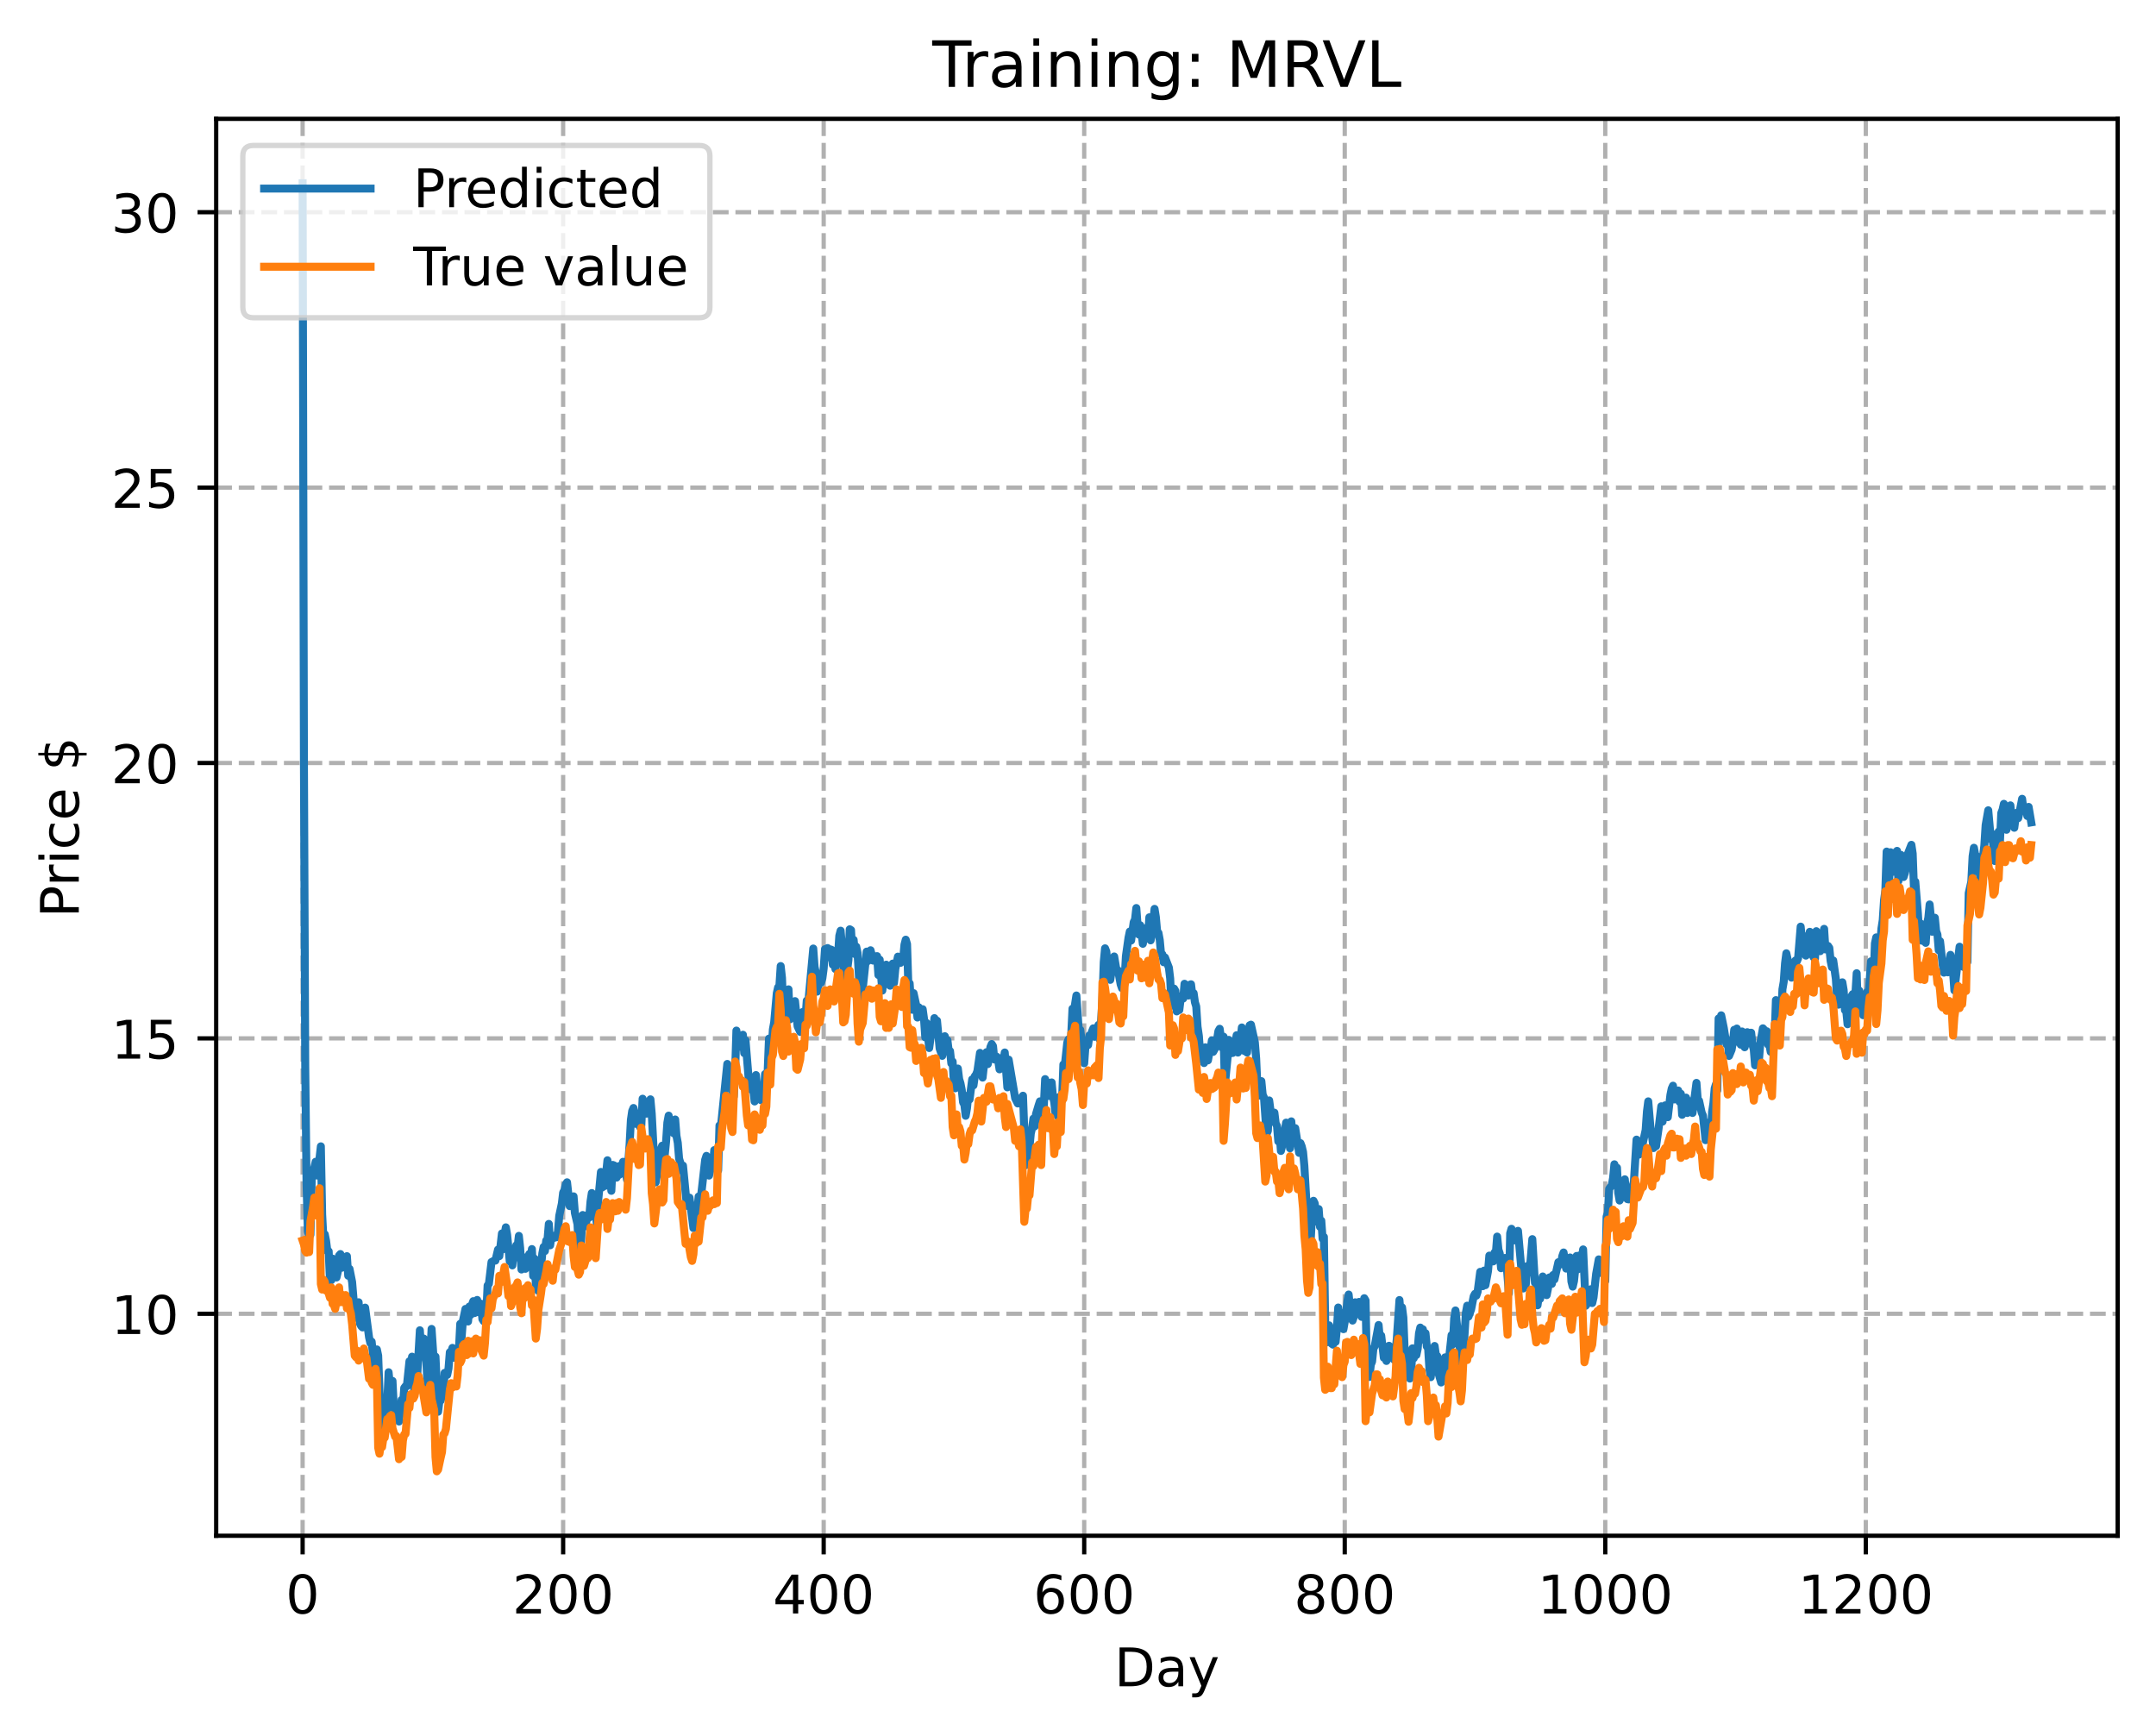 <?xml version="1.0" encoding="utf-8" standalone="no"?>
<!DOCTYPE svg PUBLIC "-//W3C//DTD SVG 1.1//EN"
  "http://www.w3.org/Graphics/SVG/1.1/DTD/svg11.dtd">
<!-- Created with matplotlib (https://matplotlib.org/) -->
<svg height="325.986pt" version="1.1" viewBox="0 0 404.923 325.986" width="404.923pt" xmlns="http://www.w3.org/2000/svg" xmlns:xlink="http://www.w3.org/1999/xlink">
 <defs>
  <style type="text/css">
*{stroke-linecap:butt;stroke-linejoin:round;}
  </style>
 </defs>
 <g id="figure_1">
  <g id="patch_1">
   <path d="M 0 325.986 
L 404.923 325.986 
L 404.923 0 
L 0 0 
z
" style="fill:#ffffff;"/>
  </g>
  <g id="axes_1">
   <g id="patch_2">
    <path d="M 40.603 288.43 
L 397.723 288.43 
L 397.723 22.318 
L 40.603 22.318 
z
" style="fill:#ffffff;"/>
   </g>
   <g id="matplotlib.axis_1">
    <g id="xtick_1">
     <g id="line2d_1">
      <path clip-path="url(#p9797f2d1be)" d="M 56.836 288.43 
L 56.836 22.318 
" style="fill:none;stroke:#b0b0b0;stroke-dasharray:2.96,1.28;stroke-dashoffset:0;stroke-width:0.8;"/>
     </g>
     <g id="line2d_2">
      <defs>
       <path d="M 0 0 
L 0 3.5 
" id="me03c1b4e1f" style="stroke:#000000;stroke-width:0.8;"/>
      </defs>
      <g>
       <use style="stroke:#000000;stroke-width:0.8;" x="56.836" xlink:href="#me03c1b4e1f" y="288.43"/>
      </g>
     </g>
     <g id="text_1">
      <!-- 0 -->
      <defs>
       <path d="M 31.781 66.406 
Q 24.172 66.406 20.328 58.906 
Q 16.5 51.422 16.5 36.375 
Q 16.5 21.391 20.328 13.891 
Q 24.172 6.391 31.781 6.391 
Q 39.453 6.391 43.281 13.891 
Q 47.125 21.391 47.125 36.375 
Q 47.125 51.422 43.281 58.906 
Q 39.453 66.406 31.781 66.406 
z
M 31.781 74.219 
Q 44.047 74.219 50.516 64.516 
Q 56.984 54.828 56.984 36.375 
Q 56.984 17.969 50.516 8.266 
Q 44.047 -1.422 31.781 -1.422 
Q 19.531 -1.422 13.062 8.266 
Q 6.594 17.969 6.594 36.375 
Q 6.594 54.828 13.062 64.516 
Q 19.531 74.219 31.781 74.219 
z
" id="DejaVuSans-48"/>
      </defs>
      <g transform="translate(53.655 303.029)scale(0.1 -0.1)">
       <use xlink:href="#DejaVuSans-48"/>
      </g>
     </g>
    </g>
    <g id="xtick_2">
     <g id="line2d_3">
      <path clip-path="url(#p9797f2d1be)" d="M 105.766 288.43 
L 105.766 22.318 
" style="fill:none;stroke:#b0b0b0;stroke-dasharray:2.96,1.28;stroke-dashoffset:0;stroke-width:0.8;"/>
     </g>
     <g id="line2d_4">
      <g>
       <use style="stroke:#000000;stroke-width:0.8;" x="105.766" xlink:href="#me03c1b4e1f" y="288.43"/>
      </g>
     </g>
     <g id="text_2">
      <!-- 200 -->
      <defs>
       <path d="M 19.188 8.297 
L 53.609 8.297 
L 53.609 0 
L 7.328 0 
L 7.328 8.297 
Q 12.938 14.109 22.625 23.891 
Q 32.328 33.688 34.812 36.531 
Q 39.547 41.844 41.422 45.531 
Q 43.312 49.219 43.312 52.781 
Q 43.312 58.594 39.234 62.25 
Q 35.156 65.922 28.609 65.922 
Q 23.969 65.922 18.812 64.312 
Q 13.672 62.703 7.812 59.422 
L 7.812 69.391 
Q 13.766 71.781 18.938 73 
Q 24.125 74.219 28.422 74.219 
Q 39.75 74.219 46.484 68.547 
Q 53.219 62.891 53.219 53.422 
Q 53.219 48.922 51.531 44.891 
Q 49.859 40.875 45.406 35.406 
Q 44.188 33.984 37.641 27.219 
Q 31.109 20.453 19.188 8.297 
z
" id="DejaVuSans-50"/>
      </defs>
      <g transform="translate(96.223 303.029)scale(0.1 -0.1)">
       <use xlink:href="#DejaVuSans-50"/>
       <use x="63.623" xlink:href="#DejaVuSans-48"/>
       <use x="127.246" xlink:href="#DejaVuSans-48"/>
      </g>
     </g>
    </g>
    <g id="xtick_3">
     <g id="line2d_5">
      <path clip-path="url(#p9797f2d1be)" d="M 154.697 288.43 
L 154.697 22.318 
" style="fill:none;stroke:#b0b0b0;stroke-dasharray:2.96,1.28;stroke-dashoffset:0;stroke-width:0.8;"/>
     </g>
     <g id="line2d_6">
      <g>
       <use style="stroke:#000000;stroke-width:0.8;" x="154.697" xlink:href="#me03c1b4e1f" y="288.43"/>
      </g>
     </g>
     <g id="text_3">
      <!-- 400 -->
      <defs>
       <path d="M 37.797 64.312 
L 12.891 25.391 
L 37.797 25.391 
z
M 35.203 72.906 
L 47.609 72.906 
L 47.609 25.391 
L 58.016 25.391 
L 58.016 17.188 
L 47.609 17.188 
L 47.609 0 
L 37.797 0 
L 37.797 17.188 
L 4.891 17.188 
L 4.891 26.703 
z
" id="DejaVuSans-52"/>
      </defs>
      <g transform="translate(145.153 303.029)scale(0.1 -0.1)">
       <use xlink:href="#DejaVuSans-52"/>
       <use x="63.623" xlink:href="#DejaVuSans-48"/>
       <use x="127.246" xlink:href="#DejaVuSans-48"/>
      </g>
     </g>
    </g>
    <g id="xtick_4">
     <g id="line2d_7">
      <path clip-path="url(#p9797f2d1be)" d="M 203.628 288.43 
L 203.628 22.318 
" style="fill:none;stroke:#b0b0b0;stroke-dasharray:2.96,1.28;stroke-dashoffset:0;stroke-width:0.8;"/>
     </g>
     <g id="line2d_8">
      <g>
       <use style="stroke:#000000;stroke-width:0.8;" x="203.628" xlink:href="#me03c1b4e1f" y="288.43"/>
      </g>
     </g>
     <g id="text_4">
      <!-- 600 -->
      <defs>
       <path d="M 33.016 40.375 
Q 26.375 40.375 22.484 35.828 
Q 18.609 31.297 18.609 23.391 
Q 18.609 15.531 22.484 10.953 
Q 26.375 6.391 33.016 6.391 
Q 39.656 6.391 43.531 10.953 
Q 47.406 15.531 47.406 23.391 
Q 47.406 31.297 43.531 35.828 
Q 39.656 40.375 33.016 40.375 
z
M 52.594 71.297 
L 52.594 62.312 
Q 48.875 64.062 45.094 64.984 
Q 41.312 65.922 37.594 65.922 
Q 27.828 65.922 22.672 59.328 
Q 17.531 52.734 16.797 39.406 
Q 19.672 43.656 24.016 45.922 
Q 28.375 48.188 33.594 48.188 
Q 44.578 48.188 50.953 41.516 
Q 57.328 34.859 57.328 23.391 
Q 57.328 12.156 50.688 5.359 
Q 44.047 -1.422 33.016 -1.422 
Q 20.359 -1.422 13.672 8.266 
Q 6.984 17.969 6.984 36.375 
Q 6.984 53.656 15.188 63.938 
Q 23.391 74.219 37.203 74.219 
Q 40.922 74.219 44.703 73.484 
Q 48.484 72.75 52.594 71.297 
z
" id="DejaVuSans-54"/>
      </defs>
      <g transform="translate(194.084 303.029)scale(0.1 -0.1)">
       <use xlink:href="#DejaVuSans-54"/>
       <use x="63.623" xlink:href="#DejaVuSans-48"/>
       <use x="127.246" xlink:href="#DejaVuSans-48"/>
      </g>
     </g>
    </g>
    <g id="xtick_5">
     <g id="line2d_9">
      <path clip-path="url(#p9797f2d1be)" d="M 252.558 288.43 
L 252.558 22.318 
" style="fill:none;stroke:#b0b0b0;stroke-dasharray:2.96,1.28;stroke-dashoffset:0;stroke-width:0.8;"/>
     </g>
     <g id="line2d_10">
      <g>
       <use style="stroke:#000000;stroke-width:0.8;" x="252.558" xlink:href="#me03c1b4e1f" y="288.43"/>
      </g>
     </g>
     <g id="text_5">
      <!-- 800 -->
      <defs>
       <path d="M 31.781 34.625 
Q 24.75 34.625 20.719 30.859 
Q 16.703 27.094 16.703 20.516 
Q 16.703 13.922 20.719 10.156 
Q 24.75 6.391 31.781 6.391 
Q 38.812 6.391 42.859 10.172 
Q 46.922 13.969 46.922 20.516 
Q 46.922 27.094 42.891 30.859 
Q 38.875 34.625 31.781 34.625 
z
M 21.922 38.812 
Q 15.578 40.375 12.031 44.719 
Q 8.5 49.078 8.5 55.328 
Q 8.5 64.062 14.719 69.141 
Q 20.953 74.219 31.781 74.219 
Q 42.672 74.219 48.875 69.141 
Q 55.078 64.062 55.078 55.328 
Q 55.078 49.078 51.531 44.719 
Q 48 40.375 41.703 38.812 
Q 48.828 37.156 52.797 32.312 
Q 56.781 27.484 56.781 20.516 
Q 56.781 9.906 50.312 4.234 
Q 43.844 -1.422 31.781 -1.422 
Q 19.734 -1.422 13.25 4.234 
Q 6.781 9.906 6.781 20.516 
Q 6.781 27.484 10.781 32.312 
Q 14.797 37.156 21.922 38.812 
z
M 18.312 54.391 
Q 18.312 48.734 21.844 45.562 
Q 25.391 42.391 31.781 42.391 
Q 38.141 42.391 41.719 45.562 
Q 45.312 48.734 45.312 54.391 
Q 45.312 60.062 41.719 63.234 
Q 38.141 66.406 31.781 66.406 
Q 25.391 66.406 21.844 63.234 
Q 18.312 60.062 18.312 54.391 
z
" id="DejaVuSans-56"/>
      </defs>
      <g transform="translate(243.015 303.029)scale(0.1 -0.1)">
       <use xlink:href="#DejaVuSans-56"/>
       <use x="63.623" xlink:href="#DejaVuSans-48"/>
       <use x="127.246" xlink:href="#DejaVuSans-48"/>
      </g>
     </g>
    </g>
    <g id="xtick_6">
     <g id="line2d_11">
      <path clip-path="url(#p9797f2d1be)" d="M 301.489 288.43 
L 301.489 22.318 
" style="fill:none;stroke:#b0b0b0;stroke-dasharray:2.96,1.28;stroke-dashoffset:0;stroke-width:0.8;"/>
     </g>
     <g id="line2d_12">
      <g>
       <use style="stroke:#000000;stroke-width:0.8;" x="301.489" xlink:href="#me03c1b4e1f" y="288.43"/>
      </g>
     </g>
     <g id="text_6">
      <!-- 1000 -->
      <defs>
       <path d="M 12.406 8.297 
L 28.516 8.297 
L 28.516 63.922 
L 10.984 60.406 
L 10.984 69.391 
L 28.422 72.906 
L 38.281 72.906 
L 38.281 8.297 
L 54.391 8.297 
L 54.391 0 
L 12.406 0 
z
" id="DejaVuSans-49"/>
      </defs>
      <g transform="translate(288.764 303.029)scale(0.1 -0.1)">
       <use xlink:href="#DejaVuSans-49"/>
       <use x="63.623" xlink:href="#DejaVuSans-48"/>
       <use x="127.246" xlink:href="#DejaVuSans-48"/>
       <use x="190.869" xlink:href="#DejaVuSans-48"/>
      </g>
     </g>
    </g>
    <g id="xtick_7">
     <g id="line2d_13">
      <path clip-path="url(#p9797f2d1be)" d="M 350.419 288.43 
L 350.419 22.318 
" style="fill:none;stroke:#b0b0b0;stroke-dasharray:2.96,1.28;stroke-dashoffset:0;stroke-width:0.8;"/>
     </g>
     <g id="line2d_14">
      <g>
       <use style="stroke:#000000;stroke-width:0.8;" x="350.419" xlink:href="#me03c1b4e1f" y="288.43"/>
      </g>
     </g>
     <g id="text_7">
      <!-- 1200 -->
      <g transform="translate(337.694 303.029)scale(0.1 -0.1)">
       <use xlink:href="#DejaVuSans-49"/>
       <use x="63.623" xlink:href="#DejaVuSans-50"/>
       <use x="127.246" xlink:href="#DejaVuSans-48"/>
       <use x="190.869" xlink:href="#DejaVuSans-48"/>
      </g>
     </g>
    </g>
    <g id="text_8">
     <!-- Day -->
     <defs>
      <path d="M 19.672 64.797 
L 19.672 8.109 
L 31.594 8.109 
Q 46.688 8.109 53.688 14.938 
Q 60.688 21.781 60.688 36.531 
Q 60.688 51.172 53.688 57.984 
Q 46.688 64.797 31.594 64.797 
z
M 9.812 72.906 
L 30.078 72.906 
Q 51.266 72.906 61.172 64.094 
Q 71.094 55.281 71.094 36.531 
Q 71.094 17.672 61.125 8.828 
Q 51.172 0 30.078 0 
L 9.812 0 
z
" id="DejaVuSans-68"/>
      <path d="M 34.281 27.484 
Q 23.391 27.484 19.188 25 
Q 14.984 22.516 14.984 16.5 
Q 14.984 11.719 18.141 8.906 
Q 21.297 6.109 26.703 6.109 
Q 34.188 6.109 38.703 11.406 
Q 43.219 16.703 43.219 25.484 
L 43.219 27.484 
z
M 52.203 31.203 
L 52.203 0 
L 43.219 0 
L 43.219 8.297 
Q 40.141 3.328 35.547 0.953 
Q 30.953 -1.422 24.312 -1.422 
Q 15.922 -1.422 10.953 3.297 
Q 6 8.016 6 15.922 
Q 6 25.141 12.172 29.828 
Q 18.359 34.516 30.609 34.516 
L 43.219 34.516 
L 43.219 35.406 
Q 43.219 41.609 39.141 45 
Q 35.062 48.391 27.688 48.391 
Q 23 48.391 18.547 47.266 
Q 14.109 46.141 10.016 43.891 
L 10.016 52.203 
Q 14.938 54.109 19.578 55.047 
Q 24.219 56 28.609 56 
Q 40.484 56 46.344 49.844 
Q 52.203 43.703 52.203 31.203 
z
" id="DejaVuSans-97"/>
      <path d="M 32.172 -5.078 
Q 28.375 -14.844 24.75 -17.812 
Q 21.141 -20.797 15.094 -20.797 
L 7.906 -20.797 
L 7.906 -13.281 
L 13.188 -13.281 
Q 16.891 -13.281 18.938 -11.516 
Q 21 -9.766 23.484 -3.219 
L 25.094 0.875 
L 2.984 54.688 
L 12.5 54.688 
L 29.594 11.922 
L 46.688 54.688 
L 56.203 54.688 
z
" id="DejaVuSans-121"/>
     </defs>
     <g transform="translate(209.29 316.707)scale(0.1 -0.1)">
      <use xlink:href="#DejaVuSans-68"/>
      <use x="77.002" xlink:href="#DejaVuSans-97"/>
      <use x="138.281" xlink:href="#DejaVuSans-121"/>
     </g>
    </g>
   </g>
   <g id="matplotlib.axis_2">
    <g id="ytick_1">
     <g id="line2d_15">
      <path clip-path="url(#p9797f2d1be)" d="M 40.603 246.748 
L 397.723 246.748 
" style="fill:none;stroke:#b0b0b0;stroke-dasharray:2.96,1.28;stroke-dashoffset:0;stroke-width:0.8;"/>
     </g>
     <g id="line2d_16">
      <defs>
       <path d="M 0 0 
L -3.5 0 
" id="ma4692a2fd2" style="stroke:#000000;stroke-width:0.8;"/>
      </defs>
      <g>
       <use style="stroke:#000000;stroke-width:0.8;" x="40.603" xlink:href="#ma4692a2fd2" y="246.748"/>
      </g>
     </g>
     <g id="text_9">
      <!-- 10 -->
      <g transform="translate(20.878 250.547)scale(0.1 -0.1)">
       <use xlink:href="#DejaVuSans-49"/>
       <use x="63.623" xlink:href="#DejaVuSans-48"/>
      </g>
     </g>
    </g>
    <g id="ytick_2">
     <g id="line2d_17">
      <path clip-path="url(#p9797f2d1be)" d="M 40.603 195.024 
L 397.723 195.024 
" style="fill:none;stroke:#b0b0b0;stroke-dasharray:2.96,1.28;stroke-dashoffset:0;stroke-width:0.8;"/>
     </g>
     <g id="line2d_18">
      <g>
       <use style="stroke:#000000;stroke-width:0.8;" x="40.603" xlink:href="#ma4692a2fd2" y="195.024"/>
      </g>
     </g>
     <g id="text_10">
      <!-- 15 -->
      <defs>
       <path d="M 10.797 72.906 
L 49.516 72.906 
L 49.516 64.594 
L 19.828 64.594 
L 19.828 46.734 
Q 21.969 47.469 24.109 47.828 
Q 26.266 48.188 28.422 48.188 
Q 40.625 48.188 47.75 41.5 
Q 54.891 34.812 54.891 23.391 
Q 54.891 11.625 47.562 5.094 
Q 40.234 -1.422 26.906 -1.422 
Q 22.312 -1.422 17.547 -0.641 
Q 12.797 0.141 7.719 1.703 
L 7.719 11.625 
Q 12.109 9.234 16.797 8.062 
Q 21.484 6.891 26.703 6.891 
Q 35.156 6.891 40.078 11.328 
Q 45.016 15.766 45.016 23.391 
Q 45.016 31 40.078 35.438 
Q 35.156 39.891 26.703 39.891 
Q 22.75 39.891 18.812 39.016 
Q 14.891 38.141 10.797 36.281 
z
" id="DejaVuSans-53"/>
      </defs>
      <g transform="translate(20.878 198.823)scale(0.1 -0.1)">
       <use xlink:href="#DejaVuSans-49"/>
       <use x="63.623" xlink:href="#DejaVuSans-53"/>
      </g>
     </g>
    </g>
    <g id="ytick_3">
     <g id="line2d_19">
      <path clip-path="url(#p9797f2d1be)" d="M 40.603 143.3 
L 397.723 143.3 
" style="fill:none;stroke:#b0b0b0;stroke-dasharray:2.96,1.28;stroke-dashoffset:0;stroke-width:0.8;"/>
     </g>
     <g id="line2d_20">
      <g>
       <use style="stroke:#000000;stroke-width:0.8;" x="40.603" xlink:href="#ma4692a2fd2" y="143.3"/>
      </g>
     </g>
     <g id="text_11">
      <!-- 20 -->
      <g transform="translate(20.878 147.099)scale(0.1 -0.1)">
       <use xlink:href="#DejaVuSans-50"/>
       <use x="63.623" xlink:href="#DejaVuSans-48"/>
      </g>
     </g>
    </g>
    <g id="ytick_4">
     <g id="line2d_21">
      <path clip-path="url(#p9797f2d1be)" d="M 40.603 91.576 
L 397.723 91.576 
" style="fill:none;stroke:#b0b0b0;stroke-dasharray:2.96,1.28;stroke-dashoffset:0;stroke-width:0.8;"/>
     </g>
     <g id="line2d_22">
      <g>
       <use style="stroke:#000000;stroke-width:0.8;" x="40.603" xlink:href="#ma4692a2fd2" y="91.576"/>
      </g>
     </g>
     <g id="text_12">
      <!-- 25 -->
      <g transform="translate(20.878 95.375)scale(0.1 -0.1)">
       <use xlink:href="#DejaVuSans-50"/>
       <use x="63.623" xlink:href="#DejaVuSans-53"/>
      </g>
     </g>
    </g>
    <g id="ytick_5">
     <g id="line2d_23">
      <path clip-path="url(#p9797f2d1be)" d="M 40.603 39.852 
L 397.723 39.852 
" style="fill:none;stroke:#b0b0b0;stroke-dasharray:2.96,1.28;stroke-dashoffset:0;stroke-width:0.8;"/>
     </g>
     <g id="line2d_24">
      <g>
       <use style="stroke:#000000;stroke-width:0.8;" x="40.603" xlink:href="#ma4692a2fd2" y="39.852"/>
      </g>
     </g>
     <g id="text_13">
      <!-- 30 -->
      <defs>
       <path d="M 40.578 39.312 
Q 47.656 37.797 51.625 33 
Q 55.609 28.219 55.609 21.188 
Q 55.609 10.406 48.188 4.484 
Q 40.766 -1.422 27.094 -1.422 
Q 22.516 -1.422 17.656 -0.516 
Q 12.797 0.391 7.625 2.203 
L 7.625 11.719 
Q 11.719 9.328 16.594 8.109 
Q 21.484 6.891 26.812 6.891 
Q 36.078 6.891 40.938 10.547 
Q 45.797 14.203 45.797 21.188 
Q 45.797 27.641 41.281 31.266 
Q 36.766 34.906 28.719 34.906 
L 20.219 34.906 
L 20.219 43.016 
L 29.109 43.016 
Q 36.375 43.016 40.234 45.922 
Q 44.094 48.828 44.094 54.297 
Q 44.094 59.906 40.109 62.906 
Q 36.141 65.922 28.719 65.922 
Q 24.656 65.922 20.016 65.031 
Q 15.375 64.156 9.812 62.312 
L 9.812 71.094 
Q 15.438 72.656 20.344 73.438 
Q 25.25 74.219 29.594 74.219 
Q 40.828 74.219 47.359 69.109 
Q 53.906 64.016 53.906 55.328 
Q 53.906 49.266 50.438 45.094 
Q 46.969 40.922 40.578 39.312 
z
" id="DejaVuSans-51"/>
      </defs>
      <g transform="translate(20.878 43.651)scale(0.1 -0.1)">
       <use xlink:href="#DejaVuSans-51"/>
       <use x="63.623" xlink:href="#DejaVuSans-48"/>
      </g>
     </g>
    </g>
    <g id="text_14">
     <!-- Price $ -->
     <defs>
      <path d="M 19.672 64.797 
L 19.672 37.406 
L 32.078 37.406 
Q 38.969 37.406 42.719 40.969 
Q 46.484 44.531 46.484 51.125 
Q 46.484 57.672 42.719 61.234 
Q 38.969 64.797 32.078 64.797 
z
M 9.812 72.906 
L 32.078 72.906 
Q 44.344 72.906 50.609 67.359 
Q 56.891 61.812 56.891 51.125 
Q 56.891 40.328 50.609 34.812 
Q 44.344 29.297 32.078 29.297 
L 19.672 29.297 
L 19.672 0 
L 9.812 0 
z
" id="DejaVuSans-80"/>
      <path d="M 41.109 46.297 
Q 39.594 47.172 37.812 47.578 
Q 36.031 48 33.891 48 
Q 26.266 48 22.188 43.047 
Q 18.109 38.094 18.109 28.812 
L 18.109 0 
L 9.078 0 
L 9.078 54.688 
L 18.109 54.688 
L 18.109 46.188 
Q 20.953 51.172 25.484 53.578 
Q 30.031 56 36.531 56 
Q 37.453 56 38.578 55.875 
Q 39.703 55.766 41.062 55.516 
z
" id="DejaVuSans-114"/>
      <path d="M 9.422 54.688 
L 18.406 54.688 
L 18.406 0 
L 9.422 0 
z
M 9.422 75.984 
L 18.406 75.984 
L 18.406 64.594 
L 9.422 64.594 
z
" id="DejaVuSans-105"/>
      <path d="M 48.781 52.594 
L 48.781 44.188 
Q 44.969 46.297 41.141 47.344 
Q 37.312 48.391 33.406 48.391 
Q 24.656 48.391 19.812 42.844 
Q 14.984 37.312 14.984 27.297 
Q 14.984 17.281 19.812 11.734 
Q 24.656 6.203 33.406 6.203 
Q 37.312 6.203 41.141 7.25 
Q 44.969 8.297 48.781 10.406 
L 48.781 2.094 
Q 45.016 0.344 40.984 -0.531 
Q 36.969 -1.422 32.422 -1.422 
Q 20.062 -1.422 12.781 6.344 
Q 5.516 14.109 5.516 27.297 
Q 5.516 40.672 12.859 48.328 
Q 20.219 56 33.016 56 
Q 37.156 56 41.109 55.141 
Q 45.062 54.297 48.781 52.594 
z
" id="DejaVuSans-99"/>
      <path d="M 56.203 29.594 
L 56.203 25.203 
L 14.891 25.203 
Q 15.484 15.922 20.484 11.062 
Q 25.484 6.203 34.422 6.203 
Q 39.594 6.203 44.453 7.469 
Q 49.312 8.734 54.109 11.281 
L 54.109 2.781 
Q 49.266 0.734 44.188 -0.344 
Q 39.109 -1.422 33.891 -1.422 
Q 20.797 -1.422 13.156 6.188 
Q 5.516 13.812 5.516 26.812 
Q 5.516 40.234 12.766 48.109 
Q 20.016 56 32.328 56 
Q 43.359 56 49.781 48.891 
Q 56.203 41.797 56.203 29.594 
z
M 47.219 32.234 
Q 47.125 39.594 43.094 43.984 
Q 39.062 48.391 32.422 48.391 
Q 24.906 48.391 20.391 44.141 
Q 15.875 39.891 15.188 32.172 
z
" id="DejaVuSans-101"/>
      <path id="DejaVuSans-32"/>
      <path d="M 33.797 -14.703 
L 28.906 -14.703 
L 28.859 0 
Q 23.734 0.094 18.609 1.188 
Q 13.484 2.297 8.297 4.5 
L 8.297 13.281 
Q 13.281 10.156 18.375 8.562 
Q 23.484 6.984 28.906 6.938 
L 28.906 29.203 
Q 18.109 30.953 13.203 35.156 
Q 8.297 39.359 8.297 46.688 
Q 8.297 54.641 13.625 59.219 
Q 18.953 63.812 28.906 64.5 
L 28.906 75.984 
L 33.797 75.984 
L 33.797 64.656 
Q 38.328 64.453 42.578 63.688 
Q 46.828 62.938 50.875 61.625 
L 50.875 53.078 
Q 46.828 55.125 42.547 56.25 
Q 38.281 57.375 33.797 57.562 
L 33.797 36.719 
Q 44.875 35.016 50.094 30.609 
Q 55.328 26.219 55.328 18.609 
Q 55.328 10.359 49.781 5.594 
Q 44.234 0.828 33.797 0.094 
z
M 28.906 37.594 
L 28.906 57.625 
Q 23.25 56.984 20.266 54.391 
Q 17.281 51.812 17.281 47.516 
Q 17.281 43.312 20.031 40.969 
Q 22.797 38.625 28.906 37.594 
z
M 33.797 28.219 
L 33.797 7.078 
Q 39.984 7.906 43.141 10.594 
Q 46.297 13.281 46.297 17.672 
Q 46.297 21.969 43.281 24.5 
Q 40.281 27.047 33.797 28.219 
z
" id="DejaVuSans-36"/>
     </defs>
     <g transform="translate(14.798 172.342)rotate(-90)scale(0.1 -0.1)">
      <use xlink:href="#DejaVuSans-80"/>
      <use x="58.553" xlink:href="#DejaVuSans-114"/>
      <use x="99.666" xlink:href="#DejaVuSans-105"/>
      <use x="127.449" xlink:href="#DejaVuSans-99"/>
      <use x="182.43" xlink:href="#DejaVuSans-101"/>
      <use x="243.953" xlink:href="#DejaVuSans-32"/>
      <use x="275.74" xlink:href="#DejaVuSans-36"/>
     </g>
    </g>
   </g>
   <g id="line2d_25">
    <path clip-path="url(#p9797f2d1be)" d="M 56.836 34.414 
L 57.081 142.515 
L 57.325 200.115 
L 57.57 222.036 
L 57.814 231.288 
L 58.059 232.13 
L 58.304 231.895 
L 58.548 221.353 
L 58.793 219.827 
L 59.038 219.276 
L 59.282 218.192 
L 59.527 220.782 
L 59.772 219.631 
L 60.261 215.298 
L 60.506 228.104 
L 60.75 232.772 
L 60.995 231.815 
L 61.24 233.03 
L 61.484 234.987 
L 61.729 235.005 
L 61.974 240.557 
L 62.218 240.448 
L 62.463 236.388 
L 62.708 237.921 
L 62.952 237.862 
L 63.197 239.928 
L 63.441 238.871 
L 63.686 235.802 
L 63.931 235.529 
L 64.175 238.107 
L 64.42 236.917 
L 64.665 237.118 
L 65.154 235.924 
L 65.399 239.603 
L 65.643 238.308 
L 66.133 240.789 
L 66.622 246.684 
L 66.867 247.498 
L 67.356 244.581 
L 67.601 248.581 
L 67.845 249.066 
L 68.09 249.303 
L 68.335 248.532 
L 68.579 245.592 
L 69.313 251.163 
L 69.558 252.232 
L 69.802 251.976 
L 70.292 256.568 
L 70.781 253.438 
L 71.026 254.596 
L 71.515 267.84 
L 72.004 264.598 
L 72.249 264.838 
L 72.494 266.583 
L 72.738 263.251 
L 72.983 257.726 
L 73.228 260.129 
L 73.472 259.318 
L 73.717 259.356 
L 73.962 264.301 
L 74.451 265.902 
L 74.696 264.812 
L 74.94 266.977 
L 75.429 262.912 
L 75.674 264.028 
L 75.919 260.671 
L 76.163 260.347 
L 76.408 260.361 
L 76.897 255.657 
L 77.142 257.507 
L 77.387 254.802 
L 77.631 259.297 
L 77.876 261.648 
L 78.365 258.251 
L 78.855 249.842 
L 79.099 253.582 
L 79.344 251.464 
L 79.589 251.4 
L 80.078 255.889 
L 80.323 260.614 
L 80.567 259.17 
L 81.056 249.589 
L 81.546 256.791 
L 81.79 254.786 
L 82.28 265.145 
L 82.524 263.205 
L 82.769 263.052 
L 83.014 262.075 
L 83.258 262.038 
L 83.503 257.845 
L 83.992 258.225 
L 84.237 257.018 
L 84.482 253.963 
L 84.726 253.937 
L 84.971 253.15 
L 85.216 255.003 
L 85.46 253.681 
L 85.705 253.464 
L 85.95 255.143 
L 86.194 253.344 
L 86.439 248.63 
L 86.684 251.348 
L 86.928 248.144 
L 87.417 245.839 
L 87.662 247.789 
L 87.907 248.195 
L 88.151 245.388 
L 88.396 246.952 
L 88.641 245.04 
L 88.885 244.374 
L 89.13 246.608 
L 89.619 244.146 
L 89.864 246.445 
L 90.109 246.104 
L 90.353 244.855 
L 90.598 247.749 
L 90.843 248.132 
L 91.332 246.649 
L 91.577 241.43 
L 91.821 241.11 
L 92.311 237.026 
L 92.8 236.772 
L 93.044 236.76 
L 93.534 234.687 
L 93.778 235.917 
L 94.268 231.659 
L 94.512 234.606 
L 94.757 231.823 
L 95.002 230.512 
L 95.246 231.901 
L 95.736 236.904 
L 95.98 234.702 
L 96.225 237.657 
L 96.47 235.146 
L 96.714 236.226 
L 96.959 233.893 
L 97.204 234.179 
L 97.448 232.114 
L 97.693 234.396 
L 97.938 238.428 
L 98.427 236.635 
L 98.672 238.301 
L 98.916 236.086 
L 99.161 236.471 
L 99.405 235.514 
L 99.65 236.873 
L 99.895 234.592 
L 100.139 239.642 
L 100.384 236.381 
L 100.629 241.037 
L 100.873 242.235 
L 101.118 242.463 
L 101.363 238.203 
L 101.607 237.996 
L 101.852 235.413 
L 102.097 234.195 
L 102.341 234.964 
L 102.586 232.998 
L 102.831 232.791 
L 103.075 229.868 
L 103.32 233.884 
L 103.565 232.24 
L 103.809 232.094 
L 104.054 232.496 
L 104.299 232.149 
L 104.543 232.378 
L 104.788 231.326 
L 105.032 228.338 
L 105.522 226.035 
L 105.766 223.972 
L 106.011 223.554 
L 106.256 222.434 
L 106.5 222.049 
L 106.99 226.523 
L 107.234 224.951 
L 107.479 226.162 
L 107.724 224.69 
L 107.968 227.793 
L 108.458 229.901 
L 108.702 234.508 
L 108.947 236.096 
L 109.436 228.195 
L 109.681 228.778 
L 109.926 230.319 
L 110.415 228.125 
L 110.66 228.682 
L 110.904 225.679 
L 111.149 224.069 
L 111.638 228.343 
L 111.883 227.753 
L 112.127 230.313 
L 112.372 225.208 
L 112.861 220.108 
L 113.106 223.016 
L 113.351 220.26 
L 113.595 222.745 
L 114.085 217.915 
L 114.329 222.449 
L 114.574 220.999 
L 114.819 223.653 
L 115.063 218.784 
L 115.308 218.867 
L 115.797 221.178 
L 116.042 219.078 
L 116.287 220.649 
L 116.531 218.907 
L 116.776 220.412 
L 117.02 218.201 
L 117.265 219.673 
L 117.51 219.954 
L 117.754 221.552 
L 118.244 214.946 
L 118.488 210.348 
L 118.733 208.656 
L 118.978 208.096 
L 119.222 209.147 
L 119.467 211.079 
L 119.712 209.959 
L 120.201 211.682 
L 120.446 211.424 
L 120.69 206.355 
L 121.424 209.162 
L 121.669 208.69 
L 122.158 206.468 
L 122.403 209.184 
L 122.892 218.422 
L 123.137 222.08 
L 123.626 219.321 
L 124.115 215.859 
L 124.36 215.179 
L 124.605 218.231 
L 124.849 216.882 
L 125.094 214.432 
L 125.339 210.851 
L 125.583 209.531 
L 125.828 212.328 
L 126.317 210.699 
L 126.562 212.875 
L 126.807 210.253 
L 127.051 213.341 
L 127.296 214.644 
L 127.541 217.604 
L 127.785 218.416 
L 128.03 219.845 
L 128.275 218.912 
L 129.008 226.479 
L 129.253 225.893 
L 129.498 224.933 
L 130.232 230.652 
L 130.476 228.915 
L 130.721 226.353 
L 130.966 227.617 
L 131.21 224.719 
L 131.455 226.485 
L 132.434 217.844 
L 132.678 217.089 
L 132.923 217.53 
L 133.168 220.79 
L 133.657 218.791 
L 133.902 218.769 
L 134.146 216.008 
L 134.391 218.6 
L 134.636 218.237 
L 134.88 219.816 
L 135.125 211.377 
L 135.369 211.854 
L 136.593 199.821 
L 136.837 202.347 
L 137.082 200.304 
L 137.327 200.691 
L 137.571 204.922 
L 137.816 205.934 
L 138.061 201.335 
L 138.305 193.557 
L 138.55 195.982 
L 138.795 194.688 
L 139.039 195.281 
L 139.284 196.664 
L 139.529 194.337 
L 139.773 197.795 
L 140.018 195.387 
L 140.752 204.342 
L 140.996 204.618 
L 141.241 202.705 
L 141.73 206.871 
L 141.975 201.912 
L 142.22 204.394 
L 142.464 204.56 
L 142.954 206.646 
L 143.198 205.103 
L 143.443 205.793 
L 143.688 201.72 
L 143.932 203.173 
L 144.177 201.203 
L 144.422 195.065 
L 144.666 197.379 
L 144.911 197.187 
L 145.156 193.342 
L 145.4 191.981 
L 145.89 186.532 
L 146.134 185.445 
L 146.379 185.153 
L 146.624 181.437 
L 146.868 183.657 
L 147.113 189.981 
L 147.357 190.696 
L 147.602 189.44 
L 147.847 186.584 
L 148.091 185.812 
L 148.336 191.458 
L 148.581 189.121 
L 148.825 188.322 
L 149.07 190.494 
L 149.315 188.026 
L 149.804 192.771 
L 150.293 193.806 
L 150.538 190.422 
L 150.783 190.053 
L 151.027 191.155 
L 151.272 191.357 
L 151.517 187.931 
L 151.761 188.764 
L 152.74 178.146 
L 152.984 181.555 
L 153.229 182.765 
L 153.474 186.242 
L 153.963 183.155 
L 154.208 184.541 
L 154.452 183.738 
L 154.697 181.887 
L 154.942 178.262 
L 155.186 178.686 
L 155.431 178.057 
L 155.676 179.79 
L 155.92 178.301 
L 156.165 178.379 
L 156.41 181.184 
L 156.654 179.159 
L 156.899 182 
L 157.144 180.238 
L 157.388 179.401 
L 157.633 175.745 
L 157.878 174.795 
L 158.612 183.288 
L 158.856 184.127 
L 159.345 180.333 
L 159.59 174.534 
L 159.835 174.684 
L 160.079 178.913 
L 160.324 176.509 
L 160.569 179.186 
L 160.813 177.797 
L 161.058 178.986 
L 161.547 187.283 
L 161.792 185.8 
L 162.037 185.61 
L 162.771 178.725 
L 163.015 180.493 
L 163.26 179.683 
L 163.505 178.472 
L 163.994 180.415 
L 164.483 179.609 
L 164.728 179.577 
L 164.972 183.118 
L 165.217 180.237 
L 165.706 186.046 
L 166.196 181.842 
L 166.44 181.179 
L 166.685 184.078 
L 166.93 182.342 
L 167.174 185.127 
L 167.419 184.482 
L 167.664 180.978 
L 167.908 184.597 
L 168.153 181.966 
L 168.642 179.666 
L 169.132 180.833 
L 169.621 180.115 
L 169.866 177.434 
L 170.11 176.484 
L 170.355 177.309 
L 170.6 185.035 
L 170.844 184.689 
L 171.089 188.43 
L 171.333 189.647 
L 171.578 186.525 
L 172.067 188.749 
L 172.312 191.109 
L 172.557 189.181 
L 172.801 190.37 
L 173.046 189.556 
L 173.291 189.537 
L 173.535 191.291 
L 173.78 194.831 
L 174.025 192.132 
L 174.514 196.833 
L 175.003 193.212 
L 175.248 194.27 
L 175.493 191.218 
L 175.737 192.8 
L 175.982 191.692 
L 176.471 196.914 
L 176.96 198.304 
L 177.205 196.961 
L 177.45 194.614 
L 177.694 195.611 
L 177.939 195.361 
L 178.184 197.426 
L 178.428 197.399 
L 178.673 199.725 
L 178.918 199.379 
L 179.162 203.631 
L 179.407 204.397 
L 179.652 203.538 
L 179.896 200.688 
L 180.141 202.664 
L 180.386 203.454 
L 180.63 204.729 
L 180.875 207.028 
L 181.12 207.465 
L 181.364 209.562 
L 181.609 208.142 
L 181.854 205.729 
L 182.098 206.489 
L 182.588 202.72 
L 182.832 203.849 
L 183.077 202.134 
L 183.321 201.811 
L 183.566 201.166 
L 184.055 197.741 
L 184.545 202.384 
L 184.789 200.19 
L 185.279 197.617 
L 185.523 199.848 
L 186.013 196.651 
L 186.257 196.079 
L 186.502 196.473 
L 186.747 198.982 
L 187.236 198.484 
L 187.481 199.264 
L 187.725 200.836 
L 187.97 199.617 
L 188.215 200.634 
L 188.704 197.67 
L 189.193 204.222 
L 189.438 199.011 
L 190.661 206.269 
L 191.15 207.246 
L 191.395 206.995 
L 191.64 207.272 
L 191.884 206.124 
L 192.129 205.788 
L 192.618 218.85 
L 192.863 217.684 
L 193.108 218.047 
L 193.597 212.873 
L 193.842 211.828 
L 194.086 210.095 
L 194.331 211.55 
L 194.575 209.233 
L 195.065 207.579 
L 195.309 206.846 
L 195.799 210.548 
L 196.043 207.744 
L 196.288 202.671 
L 196.533 204.788 
L 196.777 203.3 
L 197.022 205.84 
L 197.511 203.293 
L 197.756 205.875 
L 198.001 207.021 
L 198.245 209.215 
L 198.49 208.384 
L 198.735 209.758 
L 198.979 206 
L 199.224 206.234 
L 199.469 206.716 
L 199.713 199.921 
L 199.958 200.321 
L 200.447 195.796 
L 200.692 195.197 
L 200.936 197.317 
L 201.181 194.526 
L 201.426 189.446 
L 201.67 190.148 
L 202.16 186.966 
L 202.649 194.135 
L 202.894 193.427 
L 203.628 199.699 
L 203.872 196.359 
L 204.117 195.44 
L 204.362 196.267 
L 204.606 194.442 
L 204.851 194.79 
L 205.096 193.709 
L 205.34 193.133 
L 205.585 194.729 
L 205.83 193.564 
L 206.319 192.486 
L 206.563 195.272 
L 207.053 187.659 
L 207.297 180.703 
L 207.542 178.107 
L 207.787 178.73 
L 208.031 181.836 
L 208.521 184.029 
L 209.01 180.714 
L 209.255 179.637 
L 209.744 182.515 
L 209.989 182.249 
L 210.478 184.892 
L 210.723 185.597 
L 210.967 183.978 
L 211.212 184.021 
L 211.457 179.581 
L 211.946 176.118 
L 212.191 174.949 
L 212.435 176.651 
L 212.924 173.18 
L 213.169 172.71 
L 213.414 170.541 
L 213.658 173.869 
L 213.903 175.524 
L 214.148 173.771 
L 214.392 175.072 
L 214.637 177.26 
L 215.126 174.334 
L 215.371 176.038 
L 215.616 176.152 
L 215.86 172.281 
L 216.105 176.611 
L 216.35 175.199 
L 216.839 170.698 
L 217.084 172.249 
L 217.328 174.965 
L 217.573 175.21 
L 217.818 176.56 
L 218.062 179.183 
L 218.307 179.244 
L 218.551 180.723 
L 218.796 179.826 
L 219.53 181.736 
L 219.775 183.783 
L 220.019 188.89 
L 220.264 188.255 
L 220.509 185.675 
L 220.753 186.111 
L 220.998 189.955 
L 221.243 187.486 
L 221.487 189.701 
L 221.732 187.661 
L 221.977 187.016 
L 222.221 187.539 
L 222.466 184.766 
L 222.711 186.273 
L 222.955 185.453 
L 223.2 186.976 
L 223.445 184.955 
L 223.689 184.862 
L 223.934 186.906 
L 224.179 186.524 
L 224.423 188.232 
L 224.668 189.03 
L 224.912 192.824 
L 225.157 194.515 
L 225.402 197.74 
L 225.646 197.023 
L 225.891 198.945 
L 226.136 199.655 
L 226.38 196.694 
L 226.87 199.153 
L 227.114 197.815 
L 227.359 197.149 
L 227.604 195.397 
L 227.848 197.551 
L 228.338 196.673 
L 228.827 193.652 
L 229.072 193.217 
L 229.561 196.789 
L 229.806 194.699 
L 230.05 203.75 
L 230.539 198.765 
L 230.784 195.303 
L 231.029 197.884 
L 231.273 195.738 
L 231.518 197.759 
L 231.763 196.377 
L 232.007 196.023 
L 232.252 194.429 
L 232.497 197.686 
L 232.741 195.647 
L 232.986 195.204 
L 233.231 192.971 
L 233.72 197.399 
L 233.965 196.85 
L 234.209 197.691 
L 234.454 194.113 
L 234.699 192.574 
L 234.943 192.447 
L 235.677 195.765 
L 235.922 198.785 
L 236.167 204.193 
L 236.411 205.777 
L 236.656 204.986 
L 236.9 203.049 
L 237.145 205.587 
L 237.39 206.128 
L 237.879 212.969 
L 238.124 212.384 
L 238.368 206.672 
L 238.858 210.368 
L 239.102 209.86 
L 239.347 208.966 
L 239.592 210.994 
L 239.836 211.471 
L 240.081 214.367 
L 240.326 212.984 
L 240.57 216.162 
L 240.815 215.19 
L 241.06 213.155 
L 241.304 212.27 
L 241.549 210.846 
L 241.794 213.529 
L 242.038 213.006 
L 242.283 215.67 
L 242.527 210.607 
L 242.772 214.092 
L 243.017 213.465 
L 243.261 211.884 
L 243.995 216.523 
L 244.24 214.692 
L 244.485 215.324 
L 244.729 216.36 
L 244.974 218.971 
L 245.708 231.924 
L 245.953 233.602 
L 246.197 232.372 
L 246.442 227.697 
L 246.687 225.522 
L 246.931 226.027 
L 247.176 229.42 
L 247.665 227.074 
L 247.91 230.417 
L 248.155 229.258 
L 248.399 232.66 
L 248.644 232.306 
L 248.888 248.45 
L 249.133 252.119 
L 249.378 252.004 
L 249.622 248.915 
L 250.112 252.372 
L 250.356 252.546 
L 250.601 251.036 
L 250.846 252.018 
L 251.09 249.442 
L 251.335 245.57 
L 251.58 249.395 
L 251.824 246.526 
L 252.069 247.181 
L 252.314 249.633 
L 252.803 246.833 
L 253.048 244.422 
L 253.292 243.128 
L 253.537 245.508 
L 253.782 244.989 
L 254.026 248.023 
L 254.271 247.308 
L 254.515 244.589 
L 254.76 245.577 
L 255.249 244.514 
L 255.494 246.368 
L 255.739 247.327 
L 255.983 246.403 
L 256.228 243.821 
L 256.473 244.256 
L 256.717 257.037 
L 256.962 256.985 
L 257.207 258.611 
L 257.451 256.325 
L 257.696 255.718 
L 257.941 253.291 
L 258.185 252.824 
L 258.919 248.855 
L 259.164 251.531 
L 259.409 250.842 
L 259.898 255.004 
L 260.143 253.702 
L 260.387 255.606 
L 260.632 255.193 
L 260.876 252.755 
L 261.121 253.156 
L 261.366 253.082 
L 261.61 254.7 
L 261.855 255.389 
L 262.1 253.923 
L 262.344 251.337 
L 262.834 244.165 
L 263.078 246.974 
L 263.323 245.543 
L 263.568 247.451 
L 263.812 253.655 
L 264.057 255.518 
L 264.302 255.515 
L 264.546 256.178 
L 264.791 258.912 
L 265.036 257.809 
L 265.28 253.239 
L 265.525 255.1 
L 265.77 253.72 
L 266.014 254.492 
L 266.259 253.326 
L 266.503 250.412 
L 266.748 249.335 
L 266.993 250.5 
L 267.237 249.662 
L 267.482 251.67 
L 267.727 250.392 
L 267.971 252.885 
L 268.216 253.193 
L 268.461 257.096 
L 268.705 258.655 
L 269.195 254.896 
L 269.439 252.793 
L 269.684 254.544 
L 269.929 254.67 
L 270.173 257.931 
L 270.663 259.648 
L 271.397 254.931 
L 271.641 254.902 
L 271.886 257.556 
L 272.62 250.752 
L 272.864 252.476 
L 273.109 247.654 
L 273.354 246.12 
L 273.843 250.849 
L 274.577 256.063 
L 274.822 254.508 
L 275.311 246.57 
L 275.556 245.226 
L 275.8 247.281 
L 276.29 245.932 
L 276.779 243.446 
L 277.024 242.994 
L 277.268 243.345 
L 277.513 242.622 
L 278.002 238.867 
L 278.247 240.64 
L 278.491 241.558 
L 278.736 238.633 
L 278.981 241.37 
L 279.47 238.715 
L 279.715 235.821 
L 279.959 236.863 
L 280.449 236.909 
L 280.693 235.255 
L 280.938 235.38 
L 281.183 232.248 
L 281.427 234.713 
L 281.672 235.437 
L 281.917 238.189 
L 282.161 238.011 
L 282.406 237.371 
L 282.651 236.259 
L 282.895 236.726 
L 283.385 242.907 
L 283.629 231.618 
L 283.874 230.784 
L 284.118 232.794 
L 284.363 232.967 
L 284.608 232.055 
L 284.852 232.928 
L 285.097 231.171 
L 285.831 239.452 
L 286.076 241.999 
L 286.32 241.372 
L 286.565 241.258 
L 286.81 237.789 
L 287.054 239.079 
L 287.299 238.678 
L 287.788 232.723 
L 288.278 240.911 
L 288.522 240.854 
L 288.767 245.155 
L 289.012 243.432 
L 289.256 243.934 
L 289.501 241.111 
L 289.746 239.742 
L 289.99 241.029 
L 290.235 242.965 
L 290.479 243.242 
L 290.724 242.043 
L 290.969 239.937 
L 291.213 239.861 
L 291.458 241.13 
L 291.703 239.46 
L 291.947 240.293 
L 292.681 237.055 
L 292.926 237.366 
L 293.171 237.466 
L 293.415 235.92 
L 293.66 235.231 
L 294.149 238.26 
L 294.394 238.125 
L 294.639 237.526 
L 294.883 236.17 
L 295.128 240.675 
L 295.373 241.647 
L 295.617 240.601 
L 296.106 235.885 
L 296.351 238.387 
L 296.596 235.81 
L 296.84 237.976 
L 297.33 234.656 
L 297.819 245.236 
L 298.064 244.904 
L 298.553 242.883 
L 298.798 242.136 
L 299.042 244.729 
L 299.287 243.672 
L 299.776 239.231 
L 300.266 236.529 
L 300.51 239.063 
L 300.755 236.858 
L 301 238.89 
L 301.244 238.125 
L 301.489 240.582 
L 301.734 228.51 
L 301.978 227.756 
L 302.223 223.289 
L 302.712 222.604 
L 302.957 221.226 
L 303.201 218.669 
L 303.446 221.441 
L 303.691 219.317 
L 303.935 224.06 
L 304.18 225.476 
L 304.669 224.391 
L 305.159 221.49 
L 305.403 224.057 
L 305.648 225.215 
L 305.893 225.263 
L 306.137 223.208 
L 306.382 224.227 
L 306.871 221.827 
L 307.361 214.034 
L 307.605 216.133 
L 307.85 216.848 
L 308.094 216.602 
L 308.584 214.472 
L 309.073 212.243 
L 309.318 208.737 
L 309.562 206.849 
L 310.052 212.66 
L 310.296 213.56 
L 310.541 215.627 
L 310.786 213.509 
L 311.03 215.279 
L 311.52 211.815 
L 312.009 207.777 
L 312.254 210.656 
L 312.498 207.979 
L 312.743 207.599 
L 312.988 207.633 
L 313.232 209.824 
L 313.722 205.645 
L 313.966 204.456 
L 314.211 203.91 
L 314.455 206.487 
L 314.7 206.397 
L 314.945 204.938 
L 315.189 204.813 
L 315.434 206.933 
L 315.679 205.414 
L 315.923 209.378 
L 316.168 206.644 
L 316.413 206.799 
L 316.657 206.149 
L 316.902 209.034 
L 317.147 206.76 
L 317.391 208.574 
L 317.636 207.628 
L 317.881 209.031 
L 318.615 203.378 
L 318.859 206.616 
L 319.104 206.727 
L 319.593 208.96 
L 319.838 209.517 
L 320.327 214.139 
L 320.572 210.864 
L 320.816 212.334 
L 321.061 211.726 
L 321.306 213.691 
L 321.55 208.83 
L 321.795 207.215 
L 322.04 204.411 
L 322.284 203.617 
L 322.529 204.783 
L 322.774 191.285 
L 323.018 192.098 
L 323.263 190.69 
L 323.752 193.069 
L 324.242 196.13 
L 324.486 195.431 
L 324.731 198.316 
L 325.22 197.144 
L 325.465 195.678 
L 325.71 193.409 
L 325.954 194.944 
L 326.199 193.175 
L 326.443 195.704 
L 326.688 193.988 
L 326.933 196.204 
L 327.177 193.723 
L 327.667 196.692 
L 328.156 193.86 
L 328.401 195.951 
L 328.645 193.974 
L 328.89 193.957 
L 329.135 196.179 
L 329.379 197.099 
L 329.624 200.083 
L 330.113 196.513 
L 330.358 198.995 
L 330.603 195.952 
L 331.092 193.131 
L 331.337 193.405 
L 331.581 195.437 
L 331.826 193.684 
L 332.07 196.19 
L 332.315 196.25 
L 332.56 197.553 
L 332.804 197.191 
L 333.049 197.639 
L 333.294 194.715 
L 333.538 187.834 
L 333.783 188.039 
L 334.028 187.989 
L 334.517 191.169 
L 334.762 185.8 
L 335.006 184.378 
L 335.251 180.922 
L 335.496 179.041 
L 336.474 183.618 
L 336.719 182.839 
L 336.964 182.431 
L 337.208 180.392 
L 337.453 180.594 
L 337.698 180.005 
L 338.187 174.03 
L 338.431 176.468 
L 338.676 176.634 
L 338.921 175.843 
L 339.165 179.481 
L 339.41 176.645 
L 339.655 178.609 
L 339.899 175.008 
L 340.389 179.279 
L 340.633 179.828 
L 340.878 180.073 
L 341.123 174.888 
L 341.367 175.285 
L 341.857 178.647 
L 342.101 176.703 
L 342.346 175.955 
L 342.591 174.453 
L 342.835 178.312 
L 343.325 177.664 
L 343.569 178.028 
L 343.814 180.467 
L 344.058 181.656 
L 344.303 180.387 
L 344.792 183.814 
L 345.037 187.593 
L 345.282 188.695 
L 345.526 186.612 
L 345.771 185.845 
L 346.016 184.492 
L 346.26 185.953 
L 346.505 189.723 
L 346.75 189.876 
L 346.994 192.363 
L 347.484 188.948 
L 347.728 187.091 
L 347.973 186.71 
L 348.218 188.636 
L 348.462 186.722 
L 348.707 182.783 
L 348.952 190.113 
L 349.196 186.051 
L 349.441 188.332 
L 349.686 188.929 
L 349.93 190.672 
L 350.175 187.985 
L 350.419 188.738 
L 350.664 186.318 
L 350.909 187.519 
L 351.398 180.542 
L 351.643 181.695 
L 351.887 184.047 
L 352.132 177.177 
L 352.377 176.052 
L 352.621 182.487 
L 352.866 180.945 
L 353.355 174.4 
L 353.6 172.828 
L 353.845 169.073 
L 354.089 167.279 
L 354.334 159.937 
L 354.823 165.027 
L 355.068 160.063 
L 355.313 162.558 
L 355.557 163.738 
L 355.802 160.165 
L 356.046 161.82 
L 356.291 159.804 
L 356.536 165.49 
L 357.025 160.559 
L 357.514 164.714 
L 357.759 163.966 
L 358.004 162.852 
L 358.248 160.539 
L 358.982 158.669 
L 359.227 160.322 
L 359.472 167.063 
L 359.716 165.58 
L 360.206 171.534 
L 360.45 175.69 
L 360.695 173.426 
L 360.94 176.683 
L 361.184 174.946 
L 361.674 177.082 
L 361.918 173.52 
L 362.163 172.375 
L 362.407 169.871 
L 362.897 174.995 
L 363.141 172.916 
L 363.386 172.364 
L 363.631 174.868 
L 363.875 175.523 
L 364.12 178.467 
L 364.365 176.767 
L 364.854 181.194 
L 365.099 182.674 
L 365.343 180.921 
L 365.588 180.912 
L 365.833 182.617 
L 366.322 179.334 
L 366.811 182.53 
L 367.056 186.02 
L 368.034 177.803 
L 368.279 181.386 
L 368.524 180.676 
L 368.768 181.606 
L 369.013 178.437 
L 369.258 179.95 
L 369.502 180.677 
L 369.747 167.747 
L 370.236 165.6 
L 370.481 160.821 
L 370.726 159.223 
L 370.97 160.57 
L 371.215 160.766 
L 371.46 161.633 
L 371.949 165.058 
L 372.683 158.803 
L 372.928 154.959 
L 373.417 152.184 
L 373.906 157.635 
L 374.151 156.598 
L 374.64 161.717 
L 375.374 156.161 
L 375.619 157.95 
L 375.863 152.692 
L 376.108 152.059 
L 376.353 150.972 
L 376.842 155.846 
L 377.087 153.083 
L 377.576 151.255 
L 377.821 153.972 
L 378.065 153.756 
L 378.31 155.466 
L 378.555 153.604 
L 378.799 152.638 
L 379.044 153.664 
L 379.289 152.567 
L 379.778 150.024 
L 380.022 152.011 
L 380.267 152.287 
L 380.512 151.62 
L 380.756 153.261 
L 381.001 151.546 
L 381.49 154.456 
L 381.49 154.456 
" style="fill:none;stroke:#1f77b4;stroke-linecap:square;stroke-width:1.5;"/>
   </g>
   <g id="line2d_26">
    <path clip-path="url(#p9797f2d1be)" d="M 56.836 232.989 
L 57.081 233.714 
L 57.325 234.955 
L 57.57 235.265 
L 57.814 232.783 
L 58.059 235.162 
L 58.304 229.369 
L 58.793 226.679 
L 59.038 224.92 
L 59.282 226.162 
L 59.527 228.334 
L 59.772 226.679 
L 60.016 223.162 
L 60.261 241.162 
L 60.506 242.196 
L 60.75 240.334 
L 60.995 240.748 
L 61.24 242.403 
L 61.484 242.093 
L 61.974 243.748 
L 62.218 241.783 
L 62.463 244.886 
L 62.708 245.093 
L 62.952 245.817 
L 63.686 241.783 
L 63.931 244.576 
L 64.175 243.127 
L 64.42 244.162 
L 64.665 244.679 
L 64.909 243.231 
L 65.154 245.714 
L 65.399 244.162 
L 65.643 245.817 
L 65.888 246.645 
L 66.133 248.714 
L 66.622 254.61 
L 66.867 254.92 
L 67.111 253.679 
L 67.356 255.541 
L 67.601 255.127 
L 67.845 254.3 
L 68.09 255.127 
L 68.335 253.265 
L 68.579 254.507 
L 68.824 255.024 
L 69.313 258.955 
L 69.558 258.334 
L 69.802 259.679 
L 70.047 260.093 
L 70.292 257.403 
L 70.536 257.093 
L 70.781 258.851 
L 71.026 271.886 
L 71.27 273.024 
L 71.515 271.369 
L 71.76 271.782 
L 72.004 270.127 
L 72.249 270.024 
L 72.738 266.507 
L 72.983 267.644 
L 73.228 265.989 
L 73.472 265.782 
L 73.717 268.265 
L 74.206 269.817 
L 74.451 269.713 
L 74.94 274.058 
L 75.185 273.541 
L 75.429 273.644 
L 75.674 270.541 
L 75.919 269.403 
L 76.163 269.3 
L 76.653 263.713 
L 76.897 264.438 
L 77.142 261.851 
L 77.387 262.472 
L 77.631 262.679 
L 77.876 262.162 
L 78.121 260.61 
L 78.365 259.886 
L 78.61 258.438 
L 78.855 259.265 
L 79.099 260.92 
L 79.344 260.817 
L 80.078 265.265 
L 80.323 264.127 
L 80.567 261.024 
L 80.812 260.093 
L 81.056 262.782 
L 81.546 264.851 
L 81.79 273.644 
L 82.035 276.334 
L 82.28 276.024 
L 82.769 273.748 
L 83.014 272.713 
L 83.258 269.403 
L 83.503 269.196 
L 83.748 268.369 
L 84.482 261.024 
L 84.726 259.782 
L 84.971 260.61 
L 85.216 259.886 
L 85.46 260.3 
L 85.705 260.403 
L 85.95 258.334 
L 86.194 253.886 
L 86.439 255.955 
L 86.684 255.438 
L 86.928 252.748 
L 87.173 252.438 
L 87.417 254.3 
L 87.662 254.507 
L 87.907 251.817 
L 88.151 254.196 
L 88.396 252.334 
L 88.641 251.92 
L 88.885 254.196 
L 89.13 252.334 
L 89.375 251.403 
L 89.864 253.058 
L 90.109 251.714 
L 90.353 253.472 
L 90.843 254.61 
L 91.087 252.231 
L 91.332 247.886 
L 91.577 248.3 
L 92.066 243.851 
L 92.311 245.714 
L 92.555 243.955 
L 93.044 242.92 
L 93.289 241.989 
L 93.534 242.92 
L 93.778 239.61 
L 94.023 239.61 
L 94.268 240.748 
L 94.757 237.955 
L 95.246 241.369 
L 95.491 243.438 
L 95.736 242.093 
L 95.98 245.3 
L 96.47 243.851 
L 96.714 241.679 
L 96.959 241.472 
L 97.204 240.851 
L 97.448 242.714 
L 97.693 245.507 
L 97.938 246.645 
L 98.182 242.817 
L 98.427 243.851 
L 98.672 241.886 
L 98.916 242.507 
L 99.161 241.369 
L 99.405 243.438 
L 99.65 242.196 
L 99.895 245.196 
L 100.139 244.058 
L 100.629 251.403 
L 100.873 249.541 
L 101.118 246.024 
L 101.607 242.92 
L 101.852 240.955 
L 102.097 241.162 
L 102.586 238.886 
L 102.831 237.438 
L 103.075 238.783 
L 103.32 239.403 
L 103.565 238.472 
L 103.809 240.541 
L 104.054 238.162 
L 104.299 238.472 
L 105.032 234.748 
L 105.522 233.3 
L 106.011 230.817 
L 106.256 230.3 
L 106.5 232.679 
L 106.745 233.196 
L 106.99 232.886 
L 107.234 233.403 
L 107.479 231.955 
L 107.724 235.886 
L 107.968 237.955 
L 108.213 237.541 
L 108.702 239.403 
L 108.947 238.886 
L 109.192 233.92 
L 109.436 234.851 
L 109.681 237.748 
L 110.17 236.093 
L 110.415 236.3 
L 110.904 230.507 
L 111.149 233.92 
L 111.393 234.645 
L 111.638 234.438 
L 111.883 236.3 
L 112.372 228.852 
L 112.617 227.817 
L 112.861 229.058 
L 113.106 228.645 
L 113.351 228.955 
L 113.595 226.783 
L 113.84 225.748 
L 114.085 230.817 
L 114.329 228.852 
L 114.574 229.058 
L 114.819 226.162 
L 115.063 225.955 
L 115.308 226.369 
L 115.553 227.507 
L 115.797 225.955 
L 116.042 227.403 
L 116.287 225.748 
L 116.531 226.576 
L 116.776 226.162 
L 117.265 226.472 
L 117.51 227.196 
L 117.754 225.024 
L 118.244 215.921 
L 118.733 214.472 
L 118.978 215.61 
L 119.222 217.679 
L 119.467 217.162 
L 119.712 217.576 
L 119.956 218.817 
L 120.201 218.714 
L 120.446 211.783 
L 120.935 215.3 
L 121.18 215.714 
L 121.424 214.162 
L 121.669 213.955 
L 122.158 216.127 
L 122.403 224.093 
L 122.648 226.162 
L 122.892 229.783 
L 123.381 225.852 
L 123.626 224.92 
L 123.871 223.369 
L 124.115 223.369 
L 124.36 225.852 
L 124.605 225.438 
L 124.849 220.162 
L 125.094 217.783 
L 125.339 217.679 
L 125.583 220.472 
L 126.073 218.3 
L 126.317 219.127 
L 126.562 218.817 
L 127.051 221.3 
L 127.296 225.748 
L 127.785 226.472 
L 128.03 226.162 
L 128.519 231.231 
L 128.764 233.61 
L 129.008 233.507 
L 129.253 233.196 
L 129.742 236.093 
L 129.987 236.817 
L 130.232 235.576 
L 130.476 232.058 
L 130.721 233.507 
L 130.966 232.058 
L 131.21 233.196 
L 131.7 228.645 
L 131.944 228.645 
L 132.434 224.3 
L 132.678 226.369 
L 132.923 227.403 
L 133.168 226.472 
L 133.412 226.472 
L 133.902 225.438 
L 134.146 226.162 
L 134.391 225.852 
L 134.636 225.955 
L 134.88 215.3 
L 135.125 215.61 
L 135.369 215.61 
L 135.614 212.093 
L 136.103 208.783 
L 136.348 205.783 
L 136.593 208.576 
L 136.837 206.714 
L 137.082 207.541 
L 137.327 211.886 
L 137.571 212.61 
L 138.061 199.369 
L 138.305 200.403 
L 138.55 202.576 
L 138.795 202.162 
L 139.039 202.99 
L 139.284 202.886 
L 139.529 204.127 
L 139.773 203.196 
L 140.263 209.507 
L 140.507 211.369 
L 140.996 210.645 
L 141.241 214.058 
L 141.486 214.162 
L 141.73 209.3 
L 141.975 209.921 
L 142.22 210.955 
L 142.464 211.058 
L 142.709 212.196 
L 142.954 211.058 
L 143.198 211.369 
L 143.443 207.852 
L 143.688 209.196 
L 143.932 207.852 
L 144.177 201.438 
L 144.422 203.61 
L 144.666 203.714 
L 144.911 198.748 
L 145.156 198.127 
L 145.645 193.472 
L 145.89 192.852 
L 146.134 192.645 
L 146.379 186.645 
L 146.624 189.645 
L 146.868 197.507 
L 147.113 198.334 
L 147.357 196.162 
L 147.602 191.61 
L 147.847 193.162 
L 148.091 197.507 
L 148.581 195.748 
L 148.825 196.369 
L 149.07 194.714 
L 149.315 195.748 
L 149.559 200.714 
L 149.804 200.921 
L 150.293 198.955 
L 150.538 196.059 
L 151.027 196.886 
L 151.272 192.438 
L 151.517 192.645 
L 151.761 191.714 
L 152.006 187.472 
L 152.251 187.059 
L 152.495 183.438 
L 152.74 188.817 
L 152.984 190.679 
L 153.229 193.886 
L 153.474 192.127 
L 153.718 191.714 
L 153.963 192.024 
L 154.208 190.576 
L 154.452 188.093 
L 154.697 187.472 
L 154.942 186.024 
L 155.186 186.024 
L 155.431 188.921 
L 155.676 186.231 
L 155.92 185.817 
L 156.165 187.472 
L 156.41 186.645 
L 156.654 188.093 
L 157.388 182.817 
L 157.633 182.714 
L 157.878 185.817 
L 158.122 187.162 
L 158.367 192.024 
L 158.612 191.817 
L 158.856 190.576 
L 159.345 182.61 
L 159.59 182.3 
L 159.835 185.921 
L 160.079 185.3 
L 160.324 186.645 
L 160.569 184.472 
L 160.813 185.3 
L 161.058 192.231 
L 161.303 195.645 
L 161.547 193.369 
L 162.037 192.127 
L 162.526 186.748 
L 162.771 186.852 
L 163.015 186.645 
L 163.26 185.817 
L 163.505 185.921 
L 163.749 187.576 
L 163.994 186.024 
L 164.728 186.438 
L 164.972 185.61 
L 165.217 190.99 
L 165.462 191.817 
L 165.951 190.059 
L 166.196 188.403 
L 166.44 193.059 
L 166.685 191.921 
L 166.93 193.059 
L 167.174 191.61 
L 167.419 188.61 
L 167.664 192.231 
L 168.153 188.921 
L 168.398 185.817 
L 168.642 187.162 
L 168.887 187.576 
L 169.132 187.369 
L 169.376 189.127 
L 169.621 185.507 
L 169.866 184.059 
L 170.11 184.472 
L 170.355 192.748 
L 170.6 192.852 
L 170.844 196.679 
L 171.089 196.783 
L 171.333 193.472 
L 171.578 195.645 
L 171.823 196.162 
L 172.067 199.265 
L 172.312 196.783 
L 172.557 197.3 
L 172.801 198.127 
L 173.046 196.783 
L 173.291 198.024 
L 173.535 201.541 
L 173.78 200.3 
L 174.269 203.507 
L 174.514 201.955 
L 174.759 199.058 
L 175.003 199.783 
L 175.248 198.852 
L 175.493 199.783 
L 175.737 198.748 
L 175.982 201.955 
L 176.227 202.679 
L 176.716 206.196 
L 177.205 201.334 
L 177.45 204.334 
L 177.694 202.99 
L 178.184 203.714 
L 178.428 205.886 
L 178.673 205.783 
L 178.918 211.679 
L 179.162 213.231 
L 179.652 209.3 
L 179.896 212.196 
L 180.141 211.679 
L 180.386 212.507 
L 180.63 215.196 
L 180.875 214.783 
L 181.12 217.783 
L 181.364 216.541 
L 181.609 214.472 
L 181.854 214.886 
L 182.098 213.024 
L 182.343 212.3 
L 182.588 212.3 
L 183.077 210.645 
L 183.321 210.127 
L 183.566 209.093 
L 183.811 206.714 
L 184.055 210.334 
L 184.3 210.645 
L 184.789 206.196 
L 185.034 206.3 
L 185.279 206.921 
L 185.768 204.024 
L 186.013 204.024 
L 186.502 206.507 
L 186.991 206.507 
L 187.236 206.817 
L 187.481 208.162 
L 187.725 206.196 
L 187.97 206.921 
L 188.459 205.886 
L 188.704 209.817 
L 188.948 211.679 
L 189.193 207.334 
L 190.416 211.886 
L 190.661 214.265 
L 190.906 213.852 
L 191.15 214.162 
L 191.395 215.3 
L 191.64 212.093 
L 191.884 214.369 
L 192.374 229.472 
L 192.618 227.093 
L 192.863 226.989 
L 193.108 224.507 
L 193.352 224.507 
L 193.842 218.3 
L 194.086 219.024 
L 194.575 215.403 
L 194.82 215.403 
L 195.065 214.989 
L 195.309 215.921 
L 195.554 218.817 
L 195.799 211.162 
L 196.043 210.231 
L 196.288 210.541 
L 196.533 208.472 
L 196.777 211.886 
L 197.022 211.783 
L 197.267 209.817 
L 197.511 212.196 
L 197.756 212.3 
L 198.001 216.748 
L 198.245 214.265 
L 198.49 215.3 
L 198.735 210.748 
L 199.224 212.61 
L 199.469 205.472 
L 199.713 206.403 
L 199.958 204.645 
L 200.203 201.541 
L 200.692 202.679 
L 200.936 200.196 
L 201.181 194.093 
L 201.426 194.921 
L 201.915 192.645 
L 202.404 202.369 
L 202.649 201.231 
L 202.894 203.403 
L 203.138 204.541 
L 203.383 207.541 
L 203.628 203.3 
L 204.117 203.507 
L 204.362 201.024 
L 204.606 202.058 
L 204.851 201.955 
L 205.096 201.541 
L 205.34 201.955 
L 205.585 200.507 
L 206.074 199.99 
L 206.319 202.472 
L 206.563 196.886 
L 206.808 194.61 
L 207.053 184.472 
L 207.297 184.369 
L 207.542 185.507 
L 208.276 191.403 
L 208.765 187.886 
L 209.01 187.162 
L 209.255 187.886 
L 209.499 189.645 
L 209.744 188.507 
L 210.233 192.024 
L 210.478 192.231 
L 210.723 189.955 
L 210.967 190.886 
L 211.212 185.3 
L 211.457 183.334 
L 211.946 182.3 
L 212.191 183.955 
L 212.435 181.059 
L 212.68 180.955 
L 212.924 179.403 
L 213.169 178.576 
L 213.414 181.162 
L 213.658 182.3 
L 213.903 180.541 
L 214.148 181.679 
L 214.392 183.748 
L 214.637 182.817 
L 214.882 181.162 
L 215.126 183.645 
L 215.371 183.438 
L 215.616 180.438 
L 215.86 184.679 
L 216.594 178.886 
L 216.839 179.507 
L 217.328 182.714 
L 217.573 183.955 
L 217.818 184.059 
L 218.062 184.783 
L 218.307 187.472 
L 218.551 186.438 
L 218.796 186.748 
L 219.285 189.024 
L 219.53 190.162 
L 219.775 196.369 
L 220.019 195.438 
L 220.264 192.541 
L 220.509 193.162 
L 220.753 198.127 
L 220.998 195.334 
L 221.243 197.403 
L 221.732 194.403 
L 221.977 195.024 
L 222.221 191.093 
L 222.466 192.231 
L 222.711 192.334 
L 222.955 193.472 
L 223.2 191.3 
L 223.445 191.61 
L 223.689 194.921 
L 223.934 194.817 
L 224.179 195.645 
L 224.668 199.783 
L 225.157 204.645 
L 225.402 204.127 
L 225.891 205.265 
L 226.136 202.265 
L 226.38 203.61 
L 226.625 206.403 
L 226.87 204.748 
L 227.114 204.438 
L 227.359 203.403 
L 227.604 204.541 
L 228.093 204.231 
L 228.338 202.886 
L 228.582 202.369 
L 228.827 201.438 
L 229.072 203.714 
L 229.316 203.921 
L 229.561 201.541 
L 229.806 214.265 
L 230.05 211.162 
L 230.539 203.3 
L 230.784 205.472 
L 231.029 204.438 
L 231.273 205.265 
L 231.518 204.334 
L 231.763 204.127 
L 232.007 203.3 
L 232.252 206.507 
L 232.497 204.024 
L 232.741 203.61 
L 232.986 200.507 
L 233.475 204.438 
L 233.72 204.024 
L 233.965 204.334 
L 234.209 200.61 
L 234.454 199.162 
L 234.699 199.265 
L 235.433 202.058 
L 235.677 206.093 
L 235.922 212.817 
L 236.167 213.748 
L 236.656 211.369 
L 237.145 214.058 
L 237.634 221.92 
L 237.879 220.783 
L 238.124 213.748 
L 238.613 218.714 
L 239.102 217.265 
L 239.347 220.058 
L 239.592 220.058 
L 239.836 221.92 
L 240.081 221.714 
L 240.326 224.093 
L 240.57 223.058 
L 241.06 220.058 
L 241.304 219.334 
L 241.549 221.507 
L 241.794 221.093 
L 242.038 223.369 
L 242.283 217.162 
L 242.527 221.507 
L 242.772 220.783 
L 243.017 219.438 
L 243.261 220.369 
L 243.751 223.369 
L 243.995 221.61 
L 244.24 221.714 
L 244.729 226.989 
L 244.974 232.058 
L 245.219 234.645 
L 245.463 240.438 
L 245.708 242.817 
L 245.953 241.783 
L 246.197 235.162 
L 246.442 233.093 
L 246.687 233.61 
L 246.931 237.541 
L 247.421 235.162 
L 247.665 237.955 
L 247.91 237.334 
L 248.155 241.162 
L 248.399 241.058 
L 248.644 258.748 
L 248.888 261.024 
L 249.133 260.817 
L 249.378 256.679 
L 249.622 258.127 
L 249.867 260.713 
L 250.112 260.713 
L 250.356 258.748 
L 250.601 259.989 
L 251.09 253.679 
L 251.335 256.576 
L 251.824 256.576 
L 252.069 258.645 
L 252.314 256.369 
L 252.558 255.748 
L 252.803 252.127 
L 253.048 252.024 
L 253.292 252.645 
L 253.537 252.851 
L 253.782 254.507 
L 254.026 254.093 
L 254.271 251.61 
L 254.76 253.472 
L 255.005 252.438 
L 255.494 256.162 
L 255.739 255.645 
L 255.983 251.3 
L 256.228 252.438 
L 256.473 266.92 
L 256.717 264.541 
L 256.962 265.265 
L 257.207 265.265 
L 257.696 261.748 
L 258.185 260.196 
L 258.43 258.127 
L 258.675 258.127 
L 258.919 259.886 
L 259.164 259.058 
L 259.409 261.231 
L 259.653 262.058 
L 259.898 261.024 
L 260.143 262.265 
L 260.387 262.472 
L 260.632 259.472 
L 261.121 260.61 
L 261.366 261.748 
L 261.61 262.265 
L 262.1 258.541 
L 262.344 253.162 
L 262.589 251.403 
L 262.834 256.058 
L 263.078 254.61 
L 263.323 256.162 
L 263.568 263.093 
L 263.812 264.645 
L 264.057 263.093 
L 264.546 267.024 
L 264.791 264.955 
L 265.036 261.645 
L 265.28 262.576 
L 265.525 261.645 
L 265.77 261.748 
L 266.014 260.403 
L 266.259 257.713 
L 266.503 256.886 
L 266.748 258.231 
L 266.993 257.507 
L 267.237 259.576 
L 267.482 258.955 
L 267.727 259.162 
L 267.971 262.058 
L 268.216 266.92 
L 268.95 264.127 
L 269.195 262.472 
L 269.439 264.438 
L 269.684 263.92 
L 269.929 266.3 
L 270.173 269.817 
L 270.907 265.576 
L 271.152 265.576 
L 271.397 264.127 
L 271.641 265.472 
L 271.886 263.507 
L 272.131 258.645 
L 272.375 257.817 
L 272.62 260.507 
L 272.864 254.3 
L 273.109 253.989 
L 273.354 257.507 
L 274.088 261.438 
L 274.332 263.196 
L 274.577 261.127 
L 274.822 255.851 
L 275.066 253.989 
L 275.311 254.196 
L 275.556 255.438 
L 275.8 253.989 
L 276.045 254.403 
L 276.29 252.024 
L 276.534 251.403 
L 277.024 251.507 
L 277.268 251.403 
L 277.758 247.369 
L 278.002 248.817 
L 278.247 249.334 
L 278.491 244.989 
L 278.736 248.403 
L 278.981 248.093 
L 279.225 246.748 
L 279.47 243.851 
L 279.715 244.058 
L 279.959 244.472 
L 280.204 243.955 
L 280.449 243.955 
L 280.938 241.783 
L 281.183 242.507 
L 281.427 243.748 
L 281.917 244.782 
L 282.161 243.541 
L 282.406 243.438 
L 282.651 243.541 
L 283.14 250.679 
L 283.385 237.645 
L 283.629 237.334 
L 284.118 241.369 
L 284.363 239.61 
L 284.608 239.92 
L 284.852 238.679 
L 285.586 247.782 
L 285.831 248.817 
L 286.076 247.989 
L 286.32 248.714 
L 286.565 244.886 
L 286.81 247.265 
L 287.054 247.162 
L 287.299 242.817 
L 287.544 242.196 
L 287.788 246.955 
L 288.033 249.334 
L 288.278 250.369 
L 288.522 252.127 
L 288.767 251.403 
L 289.012 251.196 
L 289.501 249.438 
L 289.746 249.645 
L 289.99 251.817 
L 290.235 251.714 
L 290.479 249.851 
L 290.724 249.541 
L 290.969 248.817 
L 291.213 249.541 
L 291.458 247.369 
L 291.703 247.472 
L 292.437 245.196 
L 292.681 246.024 
L 292.926 244.369 
L 293.415 243.851 
L 293.905 246.645 
L 294.639 244.058 
L 294.883 248.61 
L 295.128 249.748 
L 295.862 243.541 
L 296.106 246.541 
L 296.351 245.3 
L 296.596 245.817 
L 297.085 242.507 
L 297.574 255.851 
L 297.819 254.713 
L 298.064 252.541 
L 298.308 251.61 
L 298.553 251.61 
L 298.798 253.265 
L 299.042 252.541 
L 299.532 246.748 
L 299.776 246.748 
L 300.021 246.231 
L 300.266 246.645 
L 300.51 245.817 
L 300.755 246.748 
L 301 245.92 
L 301.244 248.3 
L 301.489 234.024 
L 301.734 233.507 
L 301.978 229.058 
L 302.223 230.817 
L 302.467 229.783 
L 302.712 229.472 
L 302.957 227.196 
L 303.201 228.645 
L 303.446 227.61 
L 303.691 232.679 
L 303.935 233.3 
L 304.18 232.162 
L 304.669 232.162 
L 304.914 230.3 
L 305.159 231.541 
L 305.403 232.058 
L 305.648 232.265 
L 305.893 229.162 
L 306.137 230.817 
L 306.627 229.679 
L 307.116 221.61 
L 307.361 223.783 
L 307.605 224.92 
L 308.339 222.955 
L 308.584 222.955 
L 308.828 221.92 
L 309.073 217.058 
L 309.318 215.61 
L 309.562 216.334 
L 309.807 219.541 
L 310.052 220.369 
L 310.296 222.852 
L 310.541 220.472 
L 310.786 221.403 
L 311.03 221.3 
L 311.275 220.162 
L 311.764 216.748 
L 312.009 219.955 
L 312.254 216.541 
L 312.743 215.61 
L 312.988 217.058 
L 313.232 214.783 
L 313.722 213.231 
L 313.966 212.921 
L 314.211 215.507 
L 314.455 215.507 
L 314.7 213.955 
L 314.945 213.852 
L 315.189 214.576 
L 315.434 213.955 
L 315.679 217.472 
L 316.168 215.714 
L 316.413 215.714 
L 316.657 217.058 
L 316.902 215.61 
L 317.147 216.645 
L 317.391 215.196 
L 317.636 216.748 
L 317.881 214.989 
L 318.125 214.058 
L 318.37 211.576 
L 318.615 214.472 
L 318.859 214.679 
L 319.349 216.231 
L 319.593 216.334 
L 319.838 219.541 
L 320.082 220.679 
L 320.327 217.265 
L 320.572 218.817 
L 320.816 218.817 
L 321.061 220.989 
L 321.306 215.921 
L 321.795 211.265 
L 322.04 211.265 
L 322.284 211.989 
L 322.529 197.093 
L 322.774 197.61 
L 323.018 196.99 
L 323.263 198.231 
L 323.508 198.541 
L 323.997 201.438 
L 324.242 201.852 
L 324.486 205.576 
L 324.731 205.162 
L 324.976 205.058 
L 325.22 204.748 
L 325.465 201.541 
L 325.71 202.783 
L 325.954 201.748 
L 326.199 203.61 
L 326.443 202.162 
L 326.688 202.679 
L 326.933 200.3 
L 327.422 203.3 
L 327.667 201.852 
L 327.911 201.438 
L 328.156 202.369 
L 328.645 201.852 
L 328.89 203.921 
L 329.135 204.231 
L 329.379 206.714 
L 329.869 202.886 
L 330.113 204.955 
L 330.603 201.541 
L 330.847 199.576 
L 331.092 199.783 
L 331.337 201.024 
L 331.581 200.507 
L 331.826 203.093 
L 332.07 203.196 
L 332.315 204.334 
L 332.56 204.231 
L 332.804 205.886 
L 333.294 192.334 
L 333.538 193.783 
L 333.783 194.093 
L 334.028 195.955 
L 334.272 196.369 
L 334.517 191.61 
L 334.762 190.99 
L 335.006 187.576 
L 335.251 187.162 
L 335.985 188.196 
L 336.23 190.059 
L 336.474 187.99 
L 336.719 189.024 
L 336.964 186.645 
L 337.208 186.852 
L 337.453 186.645 
L 337.698 182.507 
L 337.942 181.783 
L 338.187 184.576 
L 338.676 184.472 
L 338.921 188.817 
L 339.165 185.403 
L 339.41 186.231 
L 339.655 183.748 
L 339.899 184.369 
L 340.389 186.334 
L 340.633 186.438 
L 340.878 180.645 
L 341.123 181.886 
L 341.367 184.472 
L 341.612 184.679 
L 342.101 183.438 
L 342.346 182.093 
L 342.591 187.783 
L 342.835 186.231 
L 343.08 185.61 
L 343.325 185.714 
L 343.569 187.472 
L 343.814 187.783 
L 344.058 187.369 
L 344.303 188.714 
L 344.792 195.024 
L 345.037 195.438 
L 345.282 195.127 
L 345.526 193.99 
L 345.771 193.576 
L 346.016 194.196 
L 346.26 196.576 
L 346.505 196.99 
L 346.75 198.334 
L 346.994 196.783 
L 347.239 196.162 
L 347.484 196.059 
L 347.728 195.645 
L 347.973 196.059 
L 348.218 194.403 
L 348.462 189.955 
L 348.707 197.921 
L 348.952 194.093 
L 349.196 194.817 
L 349.441 195.127 
L 349.686 197.714 
L 349.93 193.886 
L 350.175 194.196 
L 350.419 193.369 
L 350.664 193.576 
L 350.909 189.438 
L 351.153 187.265 
L 351.398 187.679 
L 351.643 189.541 
L 351.887 183.541 
L 352.132 182.093 
L 352.377 192.334 
L 352.621 189.748 
L 352.866 184.576 
L 353.355 180.955 
L 353.6 176.61 
L 353.845 174.955 
L 354.089 167.403 
L 354.334 170.507 
L 354.579 171.852 
L 354.823 166.265 
L 355.068 168.231 
L 355.313 168.852 
L 355.557 165.955 
L 355.802 166.886 
L 356.046 165.645 
L 356.291 171.645 
L 356.536 169.679 
L 356.78 166.679 
L 357.27 170.093 
L 357.514 170.921 
L 358.004 168.955 
L 358.493 168.438 
L 358.738 167.403 
L 358.982 167.61 
L 359.227 176.507 
L 359.472 172.99 
L 359.961 179.3 
L 360.206 183.748 
L 360.45 181.265 
L 360.695 183.955 
L 360.94 183.334 
L 361.184 183.438 
L 361.429 184.059 
L 361.674 180.852 
L 362.163 178.679 
L 362.407 181.99 
L 362.652 182.507 
L 362.897 179.714 
L 363.141 179.714 
L 363.386 182.093 
L 363.631 182.3 
L 363.875 184.679 
L 364.12 184.162 
L 364.365 186.024 
L 364.609 188.921 
L 364.854 189.231 
L 365.099 187.059 
L 365.343 187.99 
L 365.588 189.852 
L 365.833 189.334 
L 366.077 187.99 
L 366.567 189.852 
L 366.811 194.507 
L 367.056 190.99 
L 367.301 189.334 
L 367.545 186.541 
L 367.79 185.196 
L 368.034 189.334 
L 368.279 188.3 
L 368.524 188.61 
L 368.768 185.507 
L 369.258 186.127 
L 369.502 173.817 
L 369.992 171.645 
L 370.236 166.472 
L 370.481 164.921 
L 370.726 165.541 
L 370.97 165.645 
L 371.704 171.748 
L 371.949 170.507 
L 372.438 165.852 
L 372.683 161.093 
L 372.928 160.472 
L 373.172 159.541 
L 373.417 162.438 
L 373.662 163.679 
L 373.906 163.679 
L 374.151 165.334 
L 374.395 168.024 
L 374.64 167.61 
L 374.885 164.817 
L 375.129 164.3 
L 375.374 165.024 
L 375.619 159.852 
L 375.863 159.541 
L 376.108 158.714 
L 376.597 161.921 
L 376.842 159.334 
L 377.087 158.714 
L 377.331 158.714 
L 377.576 160.99 
L 378.065 161.197 
L 378.555 159.334 
L 378.799 159.748 
L 379.044 159.748 
L 379.289 159.128 
L 379.533 157.99 
L 379.778 159.955 
L 380.022 159.852 
L 380.267 159.438 
L 380.512 161.61 
L 380.756 159.128 
L 381.001 160.99 
L 381.246 161.093 
L 381.49 158.714 
L 381.49 158.714 
" style="fill:none;stroke:#ff7f0e;stroke-linecap:square;stroke-width:1.5;"/>
   </g>
   <g id="patch_3">
    <path d="M 40.603 288.43 
L 40.603 22.318 
" style="fill:none;stroke:#000000;stroke-linecap:square;stroke-linejoin:miter;stroke-width:0.8;"/>
   </g>
   <g id="patch_4">
    <path d="M 397.723 288.43 
L 397.723 22.318 
" style="fill:none;stroke:#000000;stroke-linecap:square;stroke-linejoin:miter;stroke-width:0.8;"/>
   </g>
   <g id="patch_5">
    <path d="M 40.603 288.43 
L 397.723 288.43 
" style="fill:none;stroke:#000000;stroke-linecap:square;stroke-linejoin:miter;stroke-width:0.8;"/>
   </g>
   <g id="patch_6">
    <path d="M 40.603 22.318 
L 397.723 22.318 
" style="fill:none;stroke:#000000;stroke-linecap:square;stroke-linejoin:miter;stroke-width:0.8;"/>
   </g>
   <g id="text_15">
    <!-- Training: MRVL -->
    <defs>
     <path d="M -0.297 72.906 
L 61.375 72.906 
L 61.375 64.594 
L 35.5 64.594 
L 35.5 0 
L 25.594 0 
L 25.594 64.594 
L -0.297 64.594 
z
" id="DejaVuSans-84"/>
     <path d="M 54.891 33.016 
L 54.891 0 
L 45.906 0 
L 45.906 32.719 
Q 45.906 40.484 42.875 44.328 
Q 39.844 48.188 33.797 48.188 
Q 26.516 48.188 22.312 43.547 
Q 18.109 38.922 18.109 30.906 
L 18.109 0 
L 9.078 0 
L 9.078 54.688 
L 18.109 54.688 
L 18.109 46.188 
Q 21.344 51.125 25.703 53.562 
Q 30.078 56 35.797 56 
Q 45.219 56 50.047 50.172 
Q 54.891 44.344 54.891 33.016 
z
" id="DejaVuSans-110"/>
     <path d="M 45.406 27.984 
Q 45.406 37.75 41.375 43.109 
Q 37.359 48.484 30.078 48.484 
Q 22.859 48.484 18.828 43.109 
Q 14.797 37.75 14.797 27.984 
Q 14.797 18.266 18.828 12.891 
Q 22.859 7.516 30.078 7.516 
Q 37.359 7.516 41.375 12.891 
Q 45.406 18.266 45.406 27.984 
z
M 54.391 6.781 
Q 54.391 -7.172 48.188 -13.984 
Q 42 -20.797 29.203 -20.797 
Q 24.469 -20.797 20.266 -20.094 
Q 16.062 -19.391 12.109 -17.922 
L 12.109 -9.188 
Q 16.062 -11.328 19.922 -12.344 
Q 23.781 -13.375 27.781 -13.375 
Q 36.625 -13.375 41.016 -8.766 
Q 45.406 -4.156 45.406 5.172 
L 45.406 9.625 
Q 42.625 4.781 38.281 2.391 
Q 33.938 0 27.875 0 
Q 17.828 0 11.672 7.656 
Q 5.516 15.328 5.516 27.984 
Q 5.516 40.672 11.672 48.328 
Q 17.828 56 27.875 56 
Q 33.938 56 38.281 53.609 
Q 42.625 51.219 45.406 46.391 
L 45.406 54.688 
L 54.391 54.688 
z
" id="DejaVuSans-103"/>
     <path d="M 11.719 12.406 
L 22.016 12.406 
L 22.016 0 
L 11.719 0 
z
M 11.719 51.703 
L 22.016 51.703 
L 22.016 39.312 
L 11.719 39.312 
z
" id="DejaVuSans-58"/>
     <path d="M 9.812 72.906 
L 24.516 72.906 
L 43.109 23.297 
L 61.812 72.906 
L 76.516 72.906 
L 76.516 0 
L 66.891 0 
L 66.891 64.016 
L 48.094 14.016 
L 38.188 14.016 
L 19.391 64.016 
L 19.391 0 
L 9.812 0 
z
" id="DejaVuSans-77"/>
     <path d="M 44.391 34.188 
Q 47.562 33.109 50.562 29.594 
Q 53.562 26.078 56.594 19.922 
L 66.609 0 
L 56 0 
L 46.688 18.703 
Q 43.062 26.031 39.672 28.422 
Q 36.281 30.812 30.422 30.812 
L 19.672 30.812 
L 19.672 0 
L 9.812 0 
L 9.812 72.906 
L 32.078 72.906 
Q 44.578 72.906 50.734 67.672 
Q 56.891 62.453 56.891 51.906 
Q 56.891 45.016 53.688 40.469 
Q 50.484 35.938 44.391 34.188 
z
M 19.672 64.797 
L 19.672 38.922 
L 32.078 38.922 
Q 39.203 38.922 42.844 42.219 
Q 46.484 45.516 46.484 51.906 
Q 46.484 58.297 42.844 61.547 
Q 39.203 64.797 32.078 64.797 
z
" id="DejaVuSans-82"/>
     <path d="M 28.609 0 
L 0.781 72.906 
L 11.078 72.906 
L 34.188 11.531 
L 57.328 72.906 
L 67.578 72.906 
L 39.797 0 
z
" id="DejaVuSans-86"/>
     <path d="M 9.812 72.906 
L 19.672 72.906 
L 19.672 8.297 
L 55.172 8.297 
L 55.172 0 
L 9.812 0 
z
" id="DejaVuSans-76"/>
    </defs>
    <g transform="translate(175.101 16.318)scale(0.12 -0.12)">
     <use xlink:href="#DejaVuSans-84"/>
     <use x="46.334" xlink:href="#DejaVuSans-114"/>
     <use x="87.447" xlink:href="#DejaVuSans-97"/>
     <use x="148.727" xlink:href="#DejaVuSans-105"/>
     <use x="176.51" xlink:href="#DejaVuSans-110"/>
     <use x="239.889" xlink:href="#DejaVuSans-105"/>
     <use x="267.672" xlink:href="#DejaVuSans-110"/>
     <use x="331.051" xlink:href="#DejaVuSans-103"/>
     <use x="394.527" xlink:href="#DejaVuSans-58"/>
     <use x="428.219" xlink:href="#DejaVuSans-32"/>
     <use x="460.006" xlink:href="#DejaVuSans-77"/>
     <use x="546.285" xlink:href="#DejaVuSans-82"/>
     <use x="610.268" xlink:href="#DejaVuSans-86"/>
     <use x="678.676" xlink:href="#DejaVuSans-76"/>
    </g>
   </g>
   <g id="legend_1">
    <g id="patch_7">
     <path d="M 47.603 59.674 
L 131.331 59.674 
Q 133.331 59.674 133.331 57.674 
L 133.331 29.318 
Q 133.331 27.318 131.331 27.318 
L 47.603 27.318 
Q 45.603 27.318 45.603 29.318 
L 45.603 57.674 
Q 45.603 59.674 47.603 59.674 
z
" style="fill:#ffffff;opacity:0.8;stroke:#cccccc;stroke-linejoin:miter;"/>
    </g>
    <g id="line2d_27">
     <path d="M 49.603 35.417 
L 69.603 35.417 
" style="fill:none;stroke:#1f77b4;stroke-linecap:square;stroke-width:1.5;"/>
    </g>
    <g id="line2d_28"/>
    <g id="text_16">
     <!-- Predicted -->
     <defs>
      <path d="M 45.406 46.391 
L 45.406 75.984 
L 54.391 75.984 
L 54.391 0 
L 45.406 0 
L 45.406 8.203 
Q 42.578 3.328 38.25 0.953 
Q 33.938 -1.422 27.875 -1.422 
Q 17.969 -1.422 11.734 6.484 
Q 5.516 14.406 5.516 27.297 
Q 5.516 40.188 11.734 48.094 
Q 17.969 56 27.875 56 
Q 33.938 56 38.25 53.625 
Q 42.578 51.266 45.406 46.391 
z
M 14.797 27.297 
Q 14.797 17.391 18.875 11.75 
Q 22.953 6.109 30.078 6.109 
Q 37.203 6.109 41.297 11.75 
Q 45.406 17.391 45.406 27.297 
Q 45.406 37.203 41.297 42.844 
Q 37.203 48.484 30.078 48.484 
Q 22.953 48.484 18.875 42.844 
Q 14.797 37.203 14.797 27.297 
z
" id="DejaVuSans-100"/>
      <path d="M 18.312 70.219 
L 18.312 54.688 
L 36.812 54.688 
L 36.812 47.703 
L 18.312 47.703 
L 18.312 18.016 
Q 18.312 11.328 20.141 9.422 
Q 21.969 7.516 27.594 7.516 
L 36.812 7.516 
L 36.812 0 
L 27.594 0 
Q 17.188 0 13.234 3.875 
Q 9.281 7.766 9.281 18.016 
L 9.281 47.703 
L 2.688 47.703 
L 2.688 54.688 
L 9.281 54.688 
L 9.281 70.219 
z
" id="DejaVuSans-116"/>
     </defs>
     <g transform="translate(77.603 38.917)scale(0.1 -0.1)">
      <use xlink:href="#DejaVuSans-80"/>
      <use x="58.553" xlink:href="#DejaVuSans-114"/>
      <use x="97.416" xlink:href="#DejaVuSans-101"/>
      <use x="158.939" xlink:href="#DejaVuSans-100"/>
      <use x="222.416" xlink:href="#DejaVuSans-105"/>
      <use x="250.199" xlink:href="#DejaVuSans-99"/>
      <use x="305.18" xlink:href="#DejaVuSans-116"/>
      <use x="344.389" xlink:href="#DejaVuSans-101"/>
      <use x="405.912" xlink:href="#DejaVuSans-100"/>
     </g>
    </g>
    <g id="line2d_29">
     <path d="M 49.603 50.095 
L 69.603 50.095 
" style="fill:none;stroke:#ff7f0e;stroke-linecap:square;stroke-width:1.5;"/>
    </g>
    <g id="line2d_30"/>
    <g id="text_17">
     <!-- True value -->
     <defs>
      <path d="M 8.5 21.578 
L 8.5 54.688 
L 17.484 54.688 
L 17.484 21.922 
Q 17.484 14.156 20.5 10.266 
Q 23.531 6.391 29.594 6.391 
Q 36.859 6.391 41.078 11.031 
Q 45.312 15.672 45.312 23.688 
L 45.312 54.688 
L 54.297 54.688 
L 54.297 0 
L 45.312 0 
L 45.312 8.406 
Q 42.047 3.422 37.719 1 
Q 33.406 -1.422 27.688 -1.422 
Q 18.266 -1.422 13.375 4.438 
Q 8.5 10.297 8.5 21.578 
z
M 31.109 56 
z
" id="DejaVuSans-117"/>
      <path d="M 2.984 54.688 
L 12.5 54.688 
L 29.594 8.797 
L 46.688 54.688 
L 56.203 54.688 
L 35.688 0 
L 23.484 0 
z
" id="DejaVuSans-118"/>
      <path d="M 9.422 75.984 
L 18.406 75.984 
L 18.406 0 
L 9.422 0 
z
" id="DejaVuSans-108"/>
     </defs>
     <g transform="translate(77.603 53.595)scale(0.1 -0.1)">
      <use xlink:href="#DejaVuSans-84"/>
      <use x="46.334" xlink:href="#DejaVuSans-114"/>
      <use x="87.447" xlink:href="#DejaVuSans-117"/>
      <use x="150.826" xlink:href="#DejaVuSans-101"/>
      <use x="212.35" xlink:href="#DejaVuSans-32"/>
      <use x="244.137" xlink:href="#DejaVuSans-118"/>
      <use x="303.316" xlink:href="#DejaVuSans-97"/>
      <use x="364.596" xlink:href="#DejaVuSans-108"/>
      <use x="392.379" xlink:href="#DejaVuSans-117"/>
      <use x="455.758" xlink:href="#DejaVuSans-101"/>
     </g>
    </g>
   </g>
  </g>
 </g>
 <defs>
  <clipPath id="p9797f2d1be">
   <rect height="266.112" width="357.12" x="40.603" y="22.318"/>
  </clipPath>
 </defs>
</svg>
